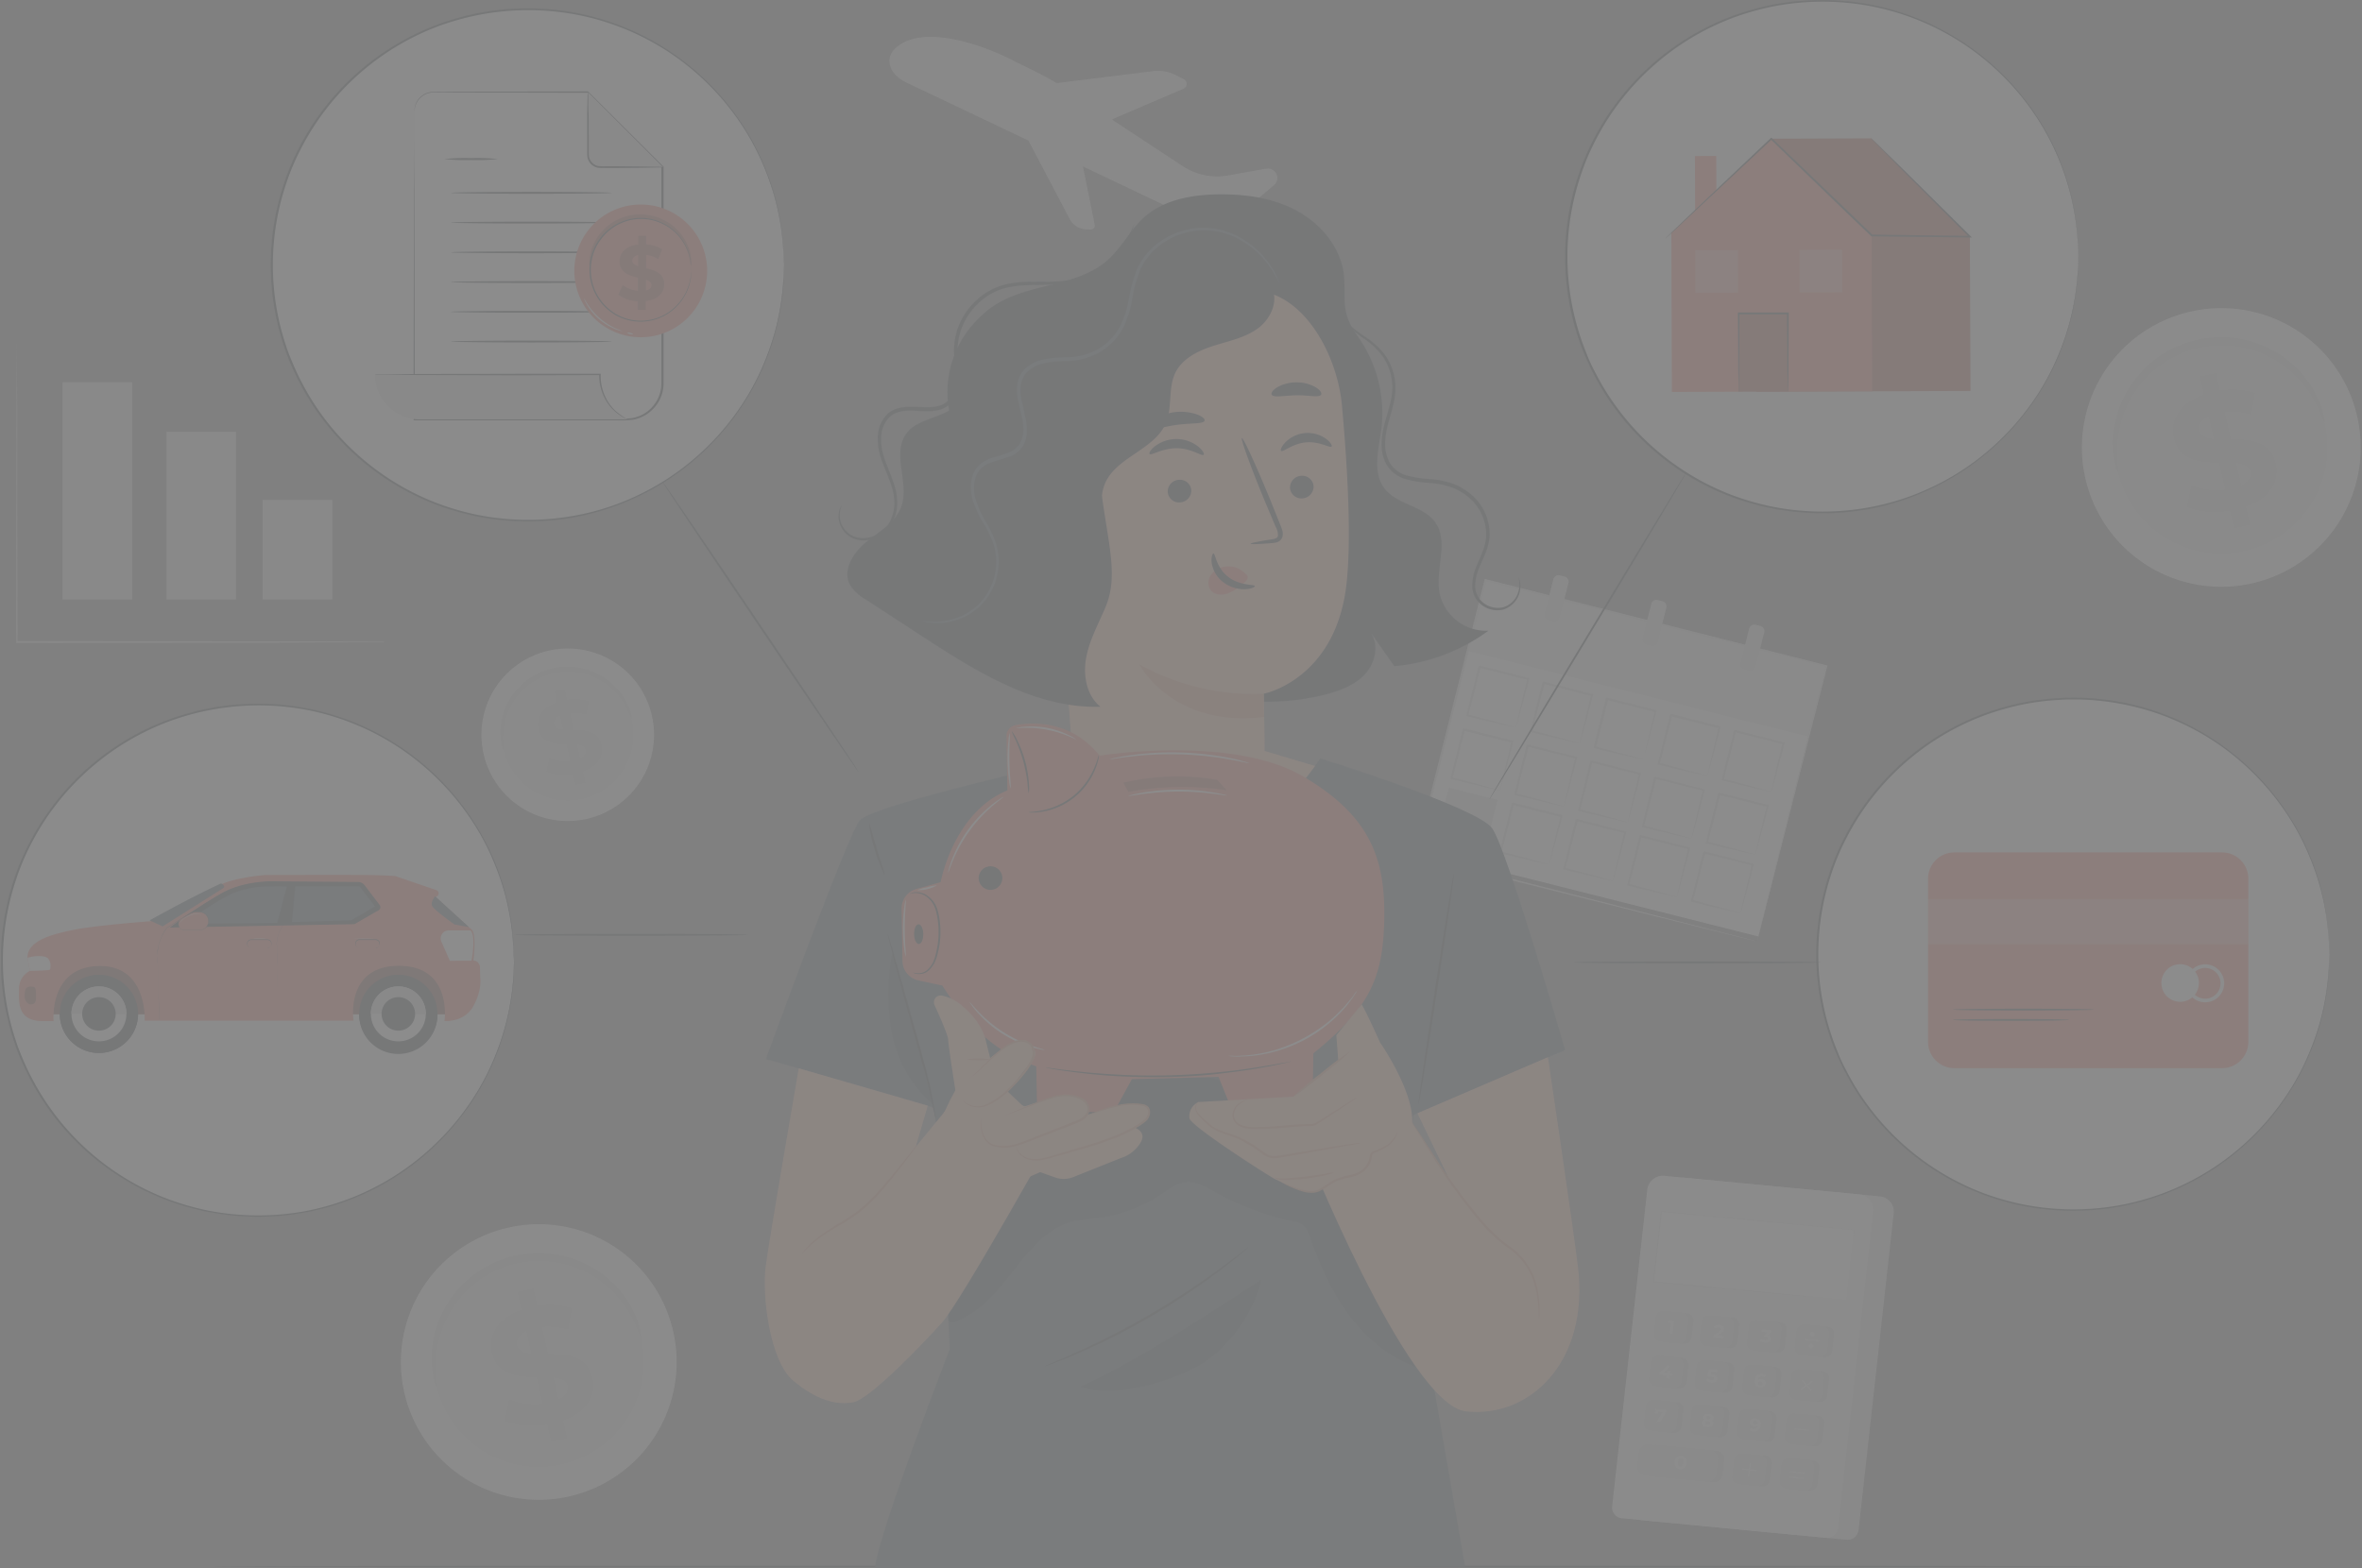 <svg width="1015" height="674" fill="none" xmlns="http://www.w3.org/2000/svg"><rect width="100%" height="100%" fill="#808080" stroke="none"/><g style="mix-blend-mode:luminosity" opacity=".1" clip-path="url(#clip0)"><path d="M383.769 21.811c9.933-11.588 35.789-4.312 53.497 5.182 0 0 12.184 5.74 16.715 8.718h.156l41.376-5.135a16.954 16.954 0 019.793 1.722l3.399 1.722a2.28 2.28 0 01-.14 4.111L478.1 51.193v.373l30.077 19.794.45.295a26.847 26.847 0 0019.168 3.739l16.109-2.87a4.413 4.413 0 012.453.202 4.071 4.071 0 012.486 3.14 4.061 4.061 0 01-1.416 3.747L528.803 95.22a9.853 9.853 0 01-10.46 1.396l-8.738-4.018-44.232-21.067 5.075 25.178a1.669 1.669 0 01-.378 1.382 1.653 1.653 0 01-1.313.573l-2.08-.078a8.273 8.273 0 01-6.86-4.157l-17.895-34.02-52.193-24.822c-6.953-3.227-9.437-9.215-5.96-13.776z" fill="#E0E0E0"/><path d="M784.92 286.266l-146.488-36.914-29.32 116.248L755.6 402.515l29.32-116.249z" fill="#fff"/><path d="M784.928 286.266L638.44 249.351l-7.675 30.431 146.488 36.915 7.675-30.431z" fill="#EBEBEB"/><path d="M651.412 312.73s.093-.59.31-1.552c.217-.961.59-2.575.993-4.328.854-3.692 2.065-8.904 3.586-15.11l.294.497-20.952-5.244.575-.341v.341l-.093.357-.187.714-.357 1.412a143.77 143.77 0 01-.714 2.807c-.465 1.846-.915 3.646-1.365 5.414-.901 3.491-1.754 6.811-2.546 9.851l-.295-.496c6.208 1.551 11.346 3.009 15.008 4.002l4.284 1.195c.527.128 1.045.289 1.552.481a6.502 6.502 0 01-1.444-.264l-4.236-.962a999.793 999.793 0 01-15.365-3.645l-.388-.109.093-.388 2.452-9.897c.435-1.753.885-3.568 1.35-5.414.233-.916.466-1.862.699-2.793l.357-1.427.186-.713.093-.357v-.342l.59-.341 20.921 5.337.403.108-.108.388c-1.646 6.36-3.104 11.619-4.067 15.249a348.108 348.108 0 01-1.164 4.189 6.29 6.29 0 01-.465 1.381zm27.424 6.918c.078-.521.181-1.039.31-1.551.269-1.117.595-2.56.978-4.328.853-3.692 2.079-8.889 3.6-15.094l.295.496-20.89-5.29.559-.326v.264l-.093.357-.186.729-.357 1.412c-.233.946-.481 1.877-.714 2.792-.466 1.846-.931 3.661-1.381 5.414-.901 3.506-1.739 6.81-2.53 9.867l-.295-.497c6.208 1.551 11.345 2.994 15.008 4.002l4.268 1.179a14.82 14.82 0 011.552.497 10.415 10.415 0 01-1.444-.264l-4.237-.962a1188.95 1188.95 0 01-15.364-3.661l-.388-.093.093-.403 2.452-9.882c.434-1.769.884-3.568 1.35-5.414l.699-2.808.356-1.412.187-.713.077-.373v-.263c-.512.294.699-.419.575-.357l20.936 5.352.404.093-.109.403c-1.645 6.361-3.104 11.62-4.066 15.25a395.65 395.65 0 01-1.164 4.188c-.119.479-.28.946-.481 1.396zm27.423 6.919c.068-.523.172-1.041.311-1.551.248-1.127.574-2.57.977-4.328.854-3.692 2.08-8.905 3.601-15.11l.295.497-20.968-5.213.575-.341v.264l-.094.356-.17.714-.357 1.427c-.249.931-.481 1.862-.714 2.793-.466 1.846-.931 3.645-1.381 5.414-.901 3.506-1.754 6.81-2.53 9.866l-.295-.496c6.208 1.551 11.345 2.994 15.008 3.986l4.268 1.195c.529.125 1.048.291 1.552.496a9.092 9.092 0 01-1.444-.279l-4.237-.946a1188.95 1188.95 0 01-15.364-3.661l-.404-.109-.031-.419a967.416 967.416 0 012.437-9.897c.45-1.753.9-3.568 1.365-5.414.218-.915.466-1.846.699-2.792l.357-1.428.171-.713.093-.357v-.341l.574-.342 20.937 5.337.388.108-.094.388c-1.645 6.361-3.104 11.62-4.066 15.265-.481 1.691-.869 3.103-1.164 4.173-.064.493-.163.98-.295 1.458zm27.424 6.966a9.873 9.873 0 01.311-1.552 923.976 923.976 0 014.578-19.422l.295.496-20.967-5.212.574-.341v.325l-.093.357-.171.714-.373 1.412-.698 2.807c-.466 1.846-.931 3.646-1.381 5.399-.9 3.506-1.754 6.81-2.53 9.866l-.31-.496c6.208 1.551 11.36 2.994 15.007 4.002l4.284 1.195c.525.134 1.043.294 1.552.481a8.034 8.034 0 01-1.459-.264l-4.237-.962c-3.663-.837-8.97-2.094-15.349-3.661l-.404-.093.093-.403 2.453-9.882c.434-1.769.9-3.568 1.35-5.414.233-.931.465-1.862.714-2.808l.357-1.412.17-.713.094-.357v-.435l.574-.341 20.921 5.337.403.093-.093.403c-1.645 6.36-3.104 11.619-4.066 15.249a275.454 275.454 0 00-1.164 4.189 9.702 9.702 0 01-.435 1.443zm27.408 6.857c.077-.522.181-1.04.311-1.552.264-1.132.59-2.559.993-4.328.854-3.692 2.064-8.904 3.585-15.094l.295.496-20.89-5.29.574-.341v.341l-.093.357-.186.714-.357 1.427-.698 2.792c-.481 1.846-.931 3.661-1.382 5.414-.9 3.506-1.753 6.811-2.545 9.867l-.295-.497c6.208 1.552 11.345 2.994 15.008 4.003l4.284 1.179c.531.119 1.05.285 1.552.496a9.977 9.977 0 01-1.444-.279l-4.237-.946c-3.662-.854-8.986-2.095-15.364-3.662l-.388-.093.093-.403 2.452-9.897c.434-1.753.884-3.568 1.35-5.414.238-.921.471-1.852.698-2.793l.357-1.427.187-.714.093-.356v-.311l.574-.341 20.921 5.352.404.093-.109.388c-1.645 6.36-3.104 11.635-4.051 15.265l-1.179 4.173c-.12.477-.292.94-.513 1.381zm-116.462-.652a9.861 9.861 0 01.311-1.551c.248-1.117.574-2.56.977-4.313.854-3.708 2.064-8.905 3.585-15.11l.311.497-20.968-5.213.575-.341v.31l-.094.372-.17.714-.373 1.412-.698 2.808c-.481 1.83-.931 3.645-1.381 5.398-.901 3.506-1.754 6.81-2.546 9.867l-.295-.497c6.208 1.551 11.361 2.994 15.008 4.003l4.284 1.179c.993.294 1.552.465 1.552.496-.492-.053-.98-.141-1.459-.264l-4.237-.962c-3.663-.853-8.971-2.094-15.349-3.661l-.404-.093.093-.403 2.452-9.882c.435-1.768.885-3.568 1.351-5.414.232-.931.465-1.862.714-2.808l.356-1.412.171-.713.093-.357v-.434l.575-.342 20.921 5.337.403.093-.093.403c-1.645 6.361-3.104 11.62-4.066 15.25a471.914 471.914 0 00-1.164 4.188c-.112.491-.257.973-.435 1.443zm27.409 6.841c.076-.522.18-1.039.31-1.551.264-1.132.59-2.56.993-4.328.854-3.692 2.065-8.905 3.586-15.094l.294.481-20.952-5.213.575-.341v.341l-.094.357-.186.714-.357 1.427c-.233.931-.465 1.877-.698 2.792-.481 1.846-.931 3.646-1.381 5.414-.901 3.506-1.754 6.81-2.546 9.867l-.295-.497c6.208 1.551 11.346 2.994 15.008 3.987l4.284 1.195c.531.119 1.05.285 1.552.496a9.588 9.588 0 01-1.444-.279l-4.236-.947c-3.663-.853-8.987-2.094-15.365-3.661l-.388-.093.093-.403 2.452-9.897c.435-1.753.885-3.568 1.35-5.415l.699-2.792.357-1.427.186-.714.093-.357v-.341l.574-.341 20.921 5.336.404.109-.109.388c-1.645 6.36-3.104 11.635-4.066 15.265-.466 1.691-.854 3.102-1.164 4.173a6.743 6.743 0 01-.45 1.349zm27.424 6.904s.093-.59.31-1.551c.217-.962.59-2.56.978-4.313a1113.66 1113.66 0 013.6-15.11l.295.497-20.952-5.213c.18-.124.367-.238.559-.341v.279l-.093.357-.186.714-.357 1.411c-.233.947-.482 1.877-.714 2.808-.466 1.846-.932 3.646-1.366 5.399-.916 3.506-1.754 6.825-2.545 9.866l-.295-.496c6.208 1.551 11.345 2.994 15.008 4.002l4.268 1.195c.527.127 1.045.288 1.552.48a7.943 7.943 0 01-1.444-.263l-4.237-.962a980.645 980.645 0 01-15.364-3.661l-.388-.093.093-.404 2.452-9.881c.434-1.753.884-3.568 1.35-5.415l.698-2.807.357-1.412.187-.714.093-.357v-.279l.574-.341 20.936 5.336.404.109-.109.388c-1.645 6.36-3.104 11.619-4.066 15.249a367.93 367.93 0 01-1.164 4.189 6.382 6.382 0 01-.434 1.334zm27.423 6.918c.068-.523.172-1.041.311-1.551.248-1.132.574-2.56.977-4.328.854-3.692 2.08-8.905 3.601-15.094l.295.496-20.967-5.228.574-.341v.341l-.078.357-.186.714-.357 1.427c-.248.946-.481 1.877-.714 2.792-.466 1.846-.931 3.661-1.381 5.414-.9 3.506-1.754 6.811-2.53 9.867l-.295-.497c6.208 1.551 11.345 2.994 15.008 4.003l4.268 1.179a13.21 13.21 0 011.552.496 9.951 9.951 0 01-1.443-.264l-4.237-.962a1188.39 1188.39 0 01-15.365-3.661l-.404-.093.109-.403a874.798 874.798 0 012.437-9.882c.45-1.768.9-3.568 1.365-5.43.218-.915.466-1.846.699-2.792l.357-1.427.17-.714.094-.356v-.264c-.513.295.698-.435.574-.357l20.936 5.352.388.093-.093.403c-1.645 6.345-3.104 11.62-4.066 15.25a471.914 471.914 0 00-1.164 4.188c-.119.433-.264.858-.435 1.272zm27.424 6.904a9.51 9.51 0 01.311-1.551c.248-1.138.574-2.581.977-4.328a976.396 976.396 0 013.601-15.11l.295.496-20.968-5.212.652-.311v.342l-.093.357-.171.713-.357 1.412c-.248.946-.481 1.877-.714 2.808-.465 1.846-.931 3.645-1.381 5.414-.9 3.49-1.754 6.81-2.53 9.851l-.31-.497c6.208 1.552 11.361 3.01 15.008 4.003l4.283 1.194c.526.134 1.044.294 1.552.481a6.454 6.454 0 01-1.458-.264l-4.237-.961a998.514 998.514 0 01-15.35-3.646l-.403-.109.093-.387 2.452-9.898c.435-1.753.9-3.568 1.35-5.414.233-.915.466-1.862.714-2.792l.357-1.428.171-.713.093-.357v-.341l.574-.342 20.875 5.228.388.109-.093.388c-1.646 6.36-3.104 11.619-4.067 15.249-.476 1.707-.864 3.103-1.164 4.189a9.645 9.645 0 01-.45 1.427zm-131.732-28.768l-5.281 20.939 20.948 5.279 5.281-20.939-20.948-5.279zm43.129 33.158c.069-.523.173-1.041.31-1.551.248-1.127.574-2.57.978-4.328a1174.72 1174.72 0 013.6-15.11l.295.496-20.967-5.259.574-.341v.279l-.093.357-.171.714-.357 1.427c-.248.931-.481 1.862-.714 2.792-.465 1.846-.931 3.646-1.381 5.414-.9 3.491-1.754 6.811-2.53 9.851l-.295-.481c6.208 1.552 11.345 2.994 15.008 3.987l4.268 1.195c.525.133 1.043.294 1.552.481a6.316 6.316 0 01-1.443-.264l-4.237-.962a961.905 961.905 0 01-15.365-3.645l-.404-.109.109-.388a960.996 960.996 0 012.437-9.897c.45-1.753.9-3.568 1.35-5.414.233-.916.481-1.862.714-2.793l.357-1.427.171-.714.093-.356v-.342l.574-.341 20.936 5.337.388.108-.093.388c-1.645 6.36-3.104 11.619-4.066 15.249-.476 1.707-.864 3.103-1.164 4.189a9.848 9.848 0 01-.434 1.458zm27.423 6.919a9.861 9.861 0 01.311-1.551c.248-1.117.574-2.56.978-4.328.853-3.693 2.064-8.89 3.585-15.095l.31.497-20.967-5.228c-.125.077 1.086-.636.574-.326v.31l-.093.373-.171.713-.373 1.412c-.227.951-.46 1.882-.698 2.792-.481 1.846-.931 3.661-1.381 5.414-.9 3.506-1.754 6.811-2.546 9.867l-.294-.497c6.208 1.552 11.36 2.994 15.007 4.003l4.284 1.179c.993.294 1.552.465 1.552.496-.492-.053-.98-.141-1.459-.264l-4.237-.962c-3.663-.853-8.97-2.094-15.349-3.661l-.404-.093.093-.403 2.453-9.882c.434-1.768.9-3.568 1.35-5.414.233-.931.465-1.862.714-2.808l.357-1.412.17-.713.094-.357v-.326c-.513.295.698-.419.574-.357l20.921 5.353.403.093-.093.403c-1.645 6.36-3.104 11.619-4.066 15.249a480.414 480.414 0 00-1.164 4.189c-.116.453-.261.899-.435 1.334zm27.424 6.919c.077-.522.181-1.04.311-1.552.264-1.132.59-2.575.993-4.328.854-3.692 2.064-8.904 3.585-15.11l.295.497-20.952-5.213.574-.341v.341l-.093.357-.186.714-.357 1.427c-.233.931-.466 1.877-.699 2.792-.481 1.847-.931 3.646-1.381 5.415-.9 3.506-1.754 6.81-2.545 9.866l-.295-.497c6.208 1.552 11.345 2.994 15.008 3.987l4.283 1.195a9.134 9.134 0 011.552.496 9.575 9.575 0 01-1.443-.279l-4.237-.946c-3.663-.854-8.986-2.095-15.365-3.661l-.388-.109.093-.388 2.453-9.897c.434-1.753.884-3.568 1.35-5.414l.698-2.793.357-1.427.186-.713.094-.357v-.341l.574-.342 20.921 5.337.403.108-.108.388c-1.645 6.361-3.104 11.619-4.051 15.265l-1.18 4.173a6.752 6.752 0 01-.45 1.35zm27.409 6.95s.093-.59.31-1.551c.217-.962.59-2.56.978-4.313a1113.66 1113.66 0 013.6-15.11l.295.496-20.952-5.212c.18-.124.367-.238.559-.341v.326l-.093.356-.186.714-.357 1.412c-.233.946-.481 1.877-.714 2.808-.466 1.846-.931 3.645-1.366 5.398-.916 3.506-1.754 6.826-2.545 9.866l-.295-.496c6.208 1.551 11.345 2.994 15.008 4.002l4.268 1.195c.527.128 1.045.288 1.552.481a7.96 7.96 0 01-1.444-.264l-4.237-.962a969.323 969.323 0 01-15.364-3.661l-.388-.093.093-.403 2.452-9.882c.434-1.769.885-3.568 1.35-5.414l.699-2.808.356-1.412.187-.713.093-.357v-.279l.574-.342 20.937 5.337.403.108-.109.388c-1.645 6.361-3.104 11.62-4.066 15.25a352.467 352.467 0 01-1.164 4.188 6.36 6.36 0 01-.434 1.288zm-75.629-144.688l-2.046-.516a2.28 2.28 0 00-2.77 1.653l-3.732 14.786a2.28 2.28 0 001.654 2.769l2.046.516a2.281 2.281 0 002.77-1.653l3.733-14.786a2.281 2.281 0 00-1.655-2.769zm42.079 10.621l-2.046-.516a2.281 2.281 0 00-2.77 1.653l-3.732 14.786a2.28 2.28 0 001.654 2.769l2.046.516a2.281 2.281 0 002.77-1.653l3.732-14.786a2.28 2.28 0 00-1.654-2.769zm42.064 10.625l-2.046-.515a2.281 2.281 0 00-2.77 1.653l-3.73 14.787a2.281 2.281 0 001.655 2.769l2.046.516a2.282 2.282 0 002.77-1.654l3.73-14.787a2.281 2.281 0 00-1.655-2.769z" fill="#E0E0E0"/><path d="M755.039 404.63s.155-.761.512-2.203c.357-1.443.869-3.584 1.552-6.345 1.381-5.554 3.383-13.667 5.944-24.014l21.464-85.85.28.481-146.494-36.844.574-.357c-10.864 42.77-21.014 83.151-29.891 118.319l-.31-.512 105.675 26.869 29.954 7.663 7.946 2.048 2.049.543.714.202s-.233 0-.683-.14l-2.002-.481-7.9-1.939-29.907-7.431-106.095-26.527-.419-.093.109-.419c8.862-35.169 19.027-75.565 29.798-118.319l.124-.465.45.124 146.447 36.999.388.093-.093.387-21.914 85.974c-2.638 10.286-4.656 18.352-6.13 23.891l-1.552 6.205c-.388 1.443-.59 2.141-.59 2.141zM56.762 164.284H26.855v93.39h29.907v-93.39zm44.667 21.331H71.522v72.058h29.907v-72.058zm41.345 29.273h-29.907v42.786h29.907v-42.786z" fill="#E0E0E0"/><path d="M165.542 276.026h-3.057l-8.785.077-32.281.124-106.498.124H7.005v-.403c0-39.869.093-75.611.124-101.44 0-12.861.094-23.27.125-30.484v-11.123 11.123c0 7.214 0 17.623.14 30.484 0 25.829 0 61.571.123 101.44l-.403-.403h7.807l106.498.124 32.281.124h11.066l.776.233z" fill="#E0E0E0"/><path d="M289.485 573.134a59.208 59.208 0 01-2.946 34.281 59.235 59.235 0 01-21.514 26.86 59.279 59.279 0 01-65.874.761 59.233 59.233 0 01-22.128-26.356 59.199 59.199 0 01-3.738-34.204 59.221 59.221 0 0115.915-30.51 59.257 59.257 0 0130.196-16.519 59.232 59.232 0 0144.501 8.349 59.182 59.182 0 0125.588 37.338z" fill="#F5F5F5"/><path d="M275.688 576.019a45.129 45.129 0 01-18.662 46.59 45.177 45.177 0 01-50.204.563 45.144 45.144 0 01-16.859-20.091 45.13 45.13 0 019.29-49.318 45.169 45.169 0 0123.015-12.587 45.14 45.14 0 0133.926 6.367 45.1 45.1 0 0119.494 28.476z" fill="#EBEBEB"/><path d="M275.377 574.638c-.264 0-.853-1.83-2.266-5.073a48.305 48.305 0 00-7.93-12.41 47.203 47.203 0 00-7.543-6.81 45.534 45.534 0 00-10.212-5.476 44.088 44.088 0 00-6.007-1.8 41.921 41.921 0 00-6.471-.962 42.943 42.943 0 00-6.767 0 44.185 44.185 0 00-13.503 3.273 43.08 43.08 0 00-6.021 3.103 41.617 41.617 0 00-5.324 3.801 42.891 42.891 0 00-4.501 4.359 45.208 45.208 0 00-6.596 9.541 46.592 46.592 0 00-3.585 9.494 47.884 47.884 0 00-1.334 14.722c.217 3.521.558 5.491.295 5.553-.264.062-.994-1.815-1.552-5.398a41.525 41.525 0 01.294-15.405 44.99 44.99 0 0110.15-20.601 44.55 44.55 0 014.765-4.763 43.013 43.013 0 015.68-4.173 45.555 45.555 0 016.472-3.366 48.724 48.724 0 017.14-2.358 47.11 47.11 0 0114.728-1.148 43.97 43.97 0 016.953 1.132 45.754 45.754 0 016.425 2.048 45.267 45.267 0 0118.469 13.683 42.023 42.023 0 017.31 13.574c.993 3.397 1.133 5.414.931 5.46z" fill="#E0E0E0"/><path d="M241.994 610.567l1.722 7.664-6.844 1.551-1.676-7.462c-6.876 1.101-13.86.45-18.298-1.66l1.893-9.199a28.283 28.283 0 0014.387 1.877l-2.561-11.433c-8.023-.14-17.072-.776-19.291-10.565-1.552-7.26 2.25-14.675 12.804-18.336l-1.769-7.633 6.86-1.551 1.676 7.462a31.68 31.68 0 0114.837 1.055l-1.552 9.199a28.886 28.886 0 00-11.283-1.21l2.607 11.635c8.009 0 16.948.744 19.105 10.409 1.677 7.152-2.141 14.474-12.617 18.197zm-13.642-28.746l-2.173-9.727c-3.446 1.629-4.439 3.941-3.942 6.206.496 2.265 2.886 3.242 6.115 3.521zm15.52 13.869c-.528-2.405-2.81-3.258-5.991-3.63l2.126 9.463c3.228-1.52 4.33-3.646 3.834-5.818l.031-.015z" fill="#E0E0E0"/><path d="M280.266 308.184a37.071 37.071 0 01-15.342 38.238 37.099 37.099 0 01-20.537 6.48 37.094 37.094 0 01-34.525-22.502 37.072 37.072 0 01-2.351-21.398 37.078 37.078 0 0128.818-29.455 37.07 37.07 0 0127.908 5.213 37.046 37.046 0 0116.029 23.424z" fill="#F5F5F5"/><path d="M271.621 309.984a28.251 28.251 0 01-11.681 29.177 28.288 28.288 0 01-31.438.351 28.25 28.25 0 01-4.727-43.465 28.274 28.274 0 0114.416-7.874 28.223 28.223 0 0129.109 11.683 28.182 28.182 0 014.321 10.128z" fill="#EBEBEB"/><path d="M271.435 309.115a18.454 18.454 0 01-1.428-3.103 29.204 29.204 0 00-9.669-12.084 28.255 28.255 0 00-6.409-3.429 26.425 26.425 0 00-3.756-1.117 24.512 24.512 0 00-4.051-.605 27.744 27.744 0 00-4.237 0c-1.448.122-2.885.35-4.299.683-1.417.349-2.807.8-4.159 1.349a28.777 28.777 0 00-3.772 1.924 27.715 27.715 0 00-6.208 5.119 27.846 27.846 0 00-6.363 11.915 29.996 29.996 0 00-.838 9.214c.187 1.149.244 2.314.171 3.475a8.718 8.718 0 01-1.009-3.382c-.538-3.2-.475-6.472.186-9.649a28.49 28.49 0 012.111-6.391 29.456 29.456 0 014.237-6.5 27.177 27.177 0 012.995-2.979 29.031 29.031 0 013.539-2.621c1.301-.8 2.66-1.5 4.066-2.095a28.453 28.453 0 014.47-1.473 30.25 30.25 0 014.656-.73 28.844 28.844 0 018.924.714c1.371.324 2.715.754 4.019 1.288a28.921 28.921 0 016.752 3.847 28.407 28.407 0 014.811 4.654 26.134 26.134 0 014.656 8.485 8.311 8.311 0 01.605 3.491z" fill="#E0E0E0"/><path d="M250.529 331.609l1.087 4.809-4.299.947-1.04-4.654a20.81 20.81 0 01-11.454-1.04l1.18-5.755a17.938 17.938 0 009.017 1.179l-1.552-7.167c-5.013-.078-10.693-.481-12.075-6.609-1.009-4.545 1.413-9.183 8.024-11.479l-1.071-4.763 4.284-.962 1.055 4.654a20.19 20.19 0 019.312.667l-.962 5.756a18.25 18.25 0 00-7.062-.761l1.552 7.292c5.013 0 10.6.465 11.966 6.515.994 4.452-1.397 9.044-7.962 11.371zm-8.536-17.995l-1.365-6.081c-2.158 1.024-2.778 2.467-2.468 3.878.31 1.412 1.816 2.032 3.833 2.203zm9.7 8.687c-.341-1.551-1.769-2.047-3.755-2.28l1.334 5.926c2.033-.946 2.732-2.28 2.421-3.646z" fill="#E0E0E0"/><path d="M1013.15 179.953a59.85 59.85 0 01-3 34.65 59.904 59.904 0 01-54.941 37.609 59.924 59.924 0 01-33.407-9.728 59.894 59.894 0 01-22.362-26.645 59.852 59.852 0 01-3.775-34.575 59.875 59.875 0 0116.086-30.839 59.92 59.92 0 0130.521-16.702 59.869 59.869 0 0145.019 8.442 59.792 59.792 0 0116.689 16.323 59.796 59.796 0 019.17 21.465z" fill="#F5F5F5"/><path d="M999.2 182.854a45.653 45.653 0 01-2.285 26.412 45.644 45.644 0 01-16.586 20.687 45.675 45.675 0 01-50.754.566 45.626 45.626 0 01-7.652-70.171 45.664 45.664 0 0123.267-12.725 45.633 45.633 0 0134.302 6.438 45.596 45.596 0 0119.708 28.793z" fill="#EBEBEB"/><path d="M998.889 181.504c-.264 0-.869-1.862-2.297-5.119a48.622 48.622 0 00-8.024-12.628 47.39 47.39 0 00-7.62-6.872 46.09 46.09 0 00-10.336-5.539 43.797 43.797 0 00-6.069-1.83 42.74 42.74 0 00-6.534-.962 43.925 43.925 0 00-6.844 0 49.232 49.232 0 00-6.953 1.117 47.815 47.815 0 00-6.705 2.187 44.926 44.926 0 00-6.099 3.103 42.37 42.37 0 00-5.354 3.847 45.198 45.198 0 00-14.853 23.658 48.515 48.515 0 00-1.35 14.877c.217 3.568.559 5.554.295 5.616-.264.062-1.009-1.831-1.661-5.461a42.17 42.17 0 01.31-15.513 46.04 46.04 0 013.43-10.332 46.557 46.557 0 016.845-10.502 46.395 46.395 0 0110.538-9.122 45.121 45.121 0 016.565-3.397 46.372 46.372 0 0114.728-3.568 46.523 46.523 0 017.372 0c2.371.182 4.723.56 7.031 1.132a44.691 44.691 0 016.487 2.079 45.625 45.625 0 0118.624 13.822 42.435 42.435 0 017.403 13.729c1.118 3.553 1.273 5.585 1.071 5.678z" fill="#E0E0E0"/><path d="M965.133 217.774l1.738 7.756-6.922 1.551-1.691-7.539c-6.953 1.117-13.968.45-18.5-1.675l1.909-9.308a28.77 28.77 0 0014.558 1.908l-2.608-11.573c-8.101-.14-17.274-.776-19.493-10.673-1.645-7.353 2.282-14.846 12.944-18.616l-1.723-7.756 6.922-1.552 1.692 7.555a32.085 32.085 0 0115.023 1.071l-1.552 9.308a29.25 29.25 0 00-11.407-1.226l2.638 11.775c8.086 0 17.072.744 19.307 10.502 1.614 7.338-2.25 14.799-12.835 18.492zm-13.797-29.057l-2.204-9.835c-3.477 1.66-4.485 3.987-3.973 6.205.512 2.219 2.918 3.351 6.177 3.63zm15.659 13.962c-.543-2.42-2.84-3.289-6.052-3.661l2.141 9.556c3.291-1.473 4.408-3.614 3.911-5.833v-.062zM793.296 661.807l-87.378-8.362a4.651 4.651 0 01-4.113-3.158 4.653 4.653 0 01-.233-1.806l15.132-136.516a6.8 6.8 0 017.59-5.724l83.296 7.973a6.55 6.55 0 016.208 7.043l-15.132 136.516a4.8 4.8 0 01-5.37 4.034z" fill="#E0E0E0"/><path d="M784.48 660.969l-87.378-8.362a4.651 4.651 0 01-4.345-4.964l15.132-136.515a6.814 6.814 0 017.589-5.725l83.296 7.974a6.585 6.585 0 015.881 4.468c.279.828.39 1.703.327 2.575L789.85 656.936a4.795 4.795 0 01-5.37 4.033z" fill="#F5F5F5"/><path d="M736.213 637.032l-25.437-2.435a3.516 3.516 0 01-3.104-2.389 3.496 3.496 0 01-.171-1.365l.729-6.64a3.63 3.63 0 014.036-3.103l25.437 2.529a3.506 3.506 0 013.275 3.754l-.745 6.64a3.618 3.618 0 01-4.02 3.009z" fill="#E0E0E0"/><path d="M793.606 558.861l-82.986-7.942 3.353-30.235 82.985 7.942-3.352 30.235z" fill="#FAFAFA"/><path d="M793.606 558.861v-.543l.155-1.551c.155-1.381.373-3.413.652-6.019.559-5.212 1.381-12.767 2.39-22.137l.093.108-82.97-7.911.155-.109c-1.179 10.564-2.312 20.788-3.367 30.235l-.125-.14 59.458 5.756 17.273 1.691 4.656.45 1.195.124h.419-.403l-1.18-.093-4.656-.435-17.258-1.551-59.55-5.647h-.14v-.124c1.04-9.432 2.173-19.655 3.337-30.235v-.14h.155l82.955 7.99h.108v.077c-1.071 9.401-1.924 16.956-2.514 22.184a2335.16 2335.16 0 01-.683 5.988 97.25 97.25 0 01-.186 1.551c-.047.357.031.481.031.481zm-70.166 18.725l-7.76-.76a2.997 2.997 0 01-2.824-3.212l.807-7.275a3.1 3.1 0 013.461-2.606l7.76.744a3 3 0 012.677 2.038c.127.377.177.776.147 1.173l-.807 7.276a3.102 3.102 0 01-3.461 2.622z" fill="#E0E0E0"/><path d="M721.267 577.368l-7.76-.744a2.994 2.994 0 01-2.809-3.227l.807-7.26a3.105 3.105 0 013.461-2.622l7.76.745a3.012 3.012 0 012.678 2.05c.126.379.176.779.147 1.177l-.807 7.26a3.102 3.102 0 01-3.477 2.621z" fill="#EBEBEB"/><path d="M719.374 567.781l-.605 5.461-1.351-.124.481-4.452-1.164-.109.109-1.024 2.53.248z" fill="#fff"/><path d="M743.104 579.463l-7.76-.745a3.012 3.012 0 01-2.678-2.05 3.03 3.03 0 01-.147-1.176l.807-7.261a3.106 3.106 0 013.477-2.621l7.76.744a2.994 2.994 0 012.809 3.227l-.807 7.26a3.101 3.101 0 01-3.461 2.622z" fill="#E0E0E0"/><path d="M740.931 579.261l-7.76-.76a2.996 2.996 0 01-2.825-3.211l.807-7.276a3.104 3.104 0 013.461-2.606l7.76.745a2.983 2.983 0 012.087 1.012 2.999 2.999 0 01.738 2.199l-.807 7.275a3.104 3.104 0 01-3.461 2.622z" fill="#EBEBEB"/><path d="M740.729 574.266l-.124 1.024-4.439-.419.093-.822 2.484-1.769c.574-.419.698-.682.729-.946.031-.264-.248-.714-.869-.776a1.55 1.55 0 00-1.273.435l-.931-.683a2.86 2.86 0 012.452-.791c1.304.124 2.111.822 2.002 1.815a2.158 2.158 0 01-1.164 1.551l-1.552 1.055 2.592.326z" fill="#fff"/><path d="M763.497 581.417l-7.76-.744a3.008 3.008 0 01-2.677-2.051 2.988 2.988 0 01-.147-1.176l.807-7.276a3.1 3.1 0 013.461-2.606l7.759.745a3.008 3.008 0 012.678 2.051c.127.378.177.778.147 1.176l-.807 7.26a3.104 3.104 0 01-3.461 2.621z" fill="#E0E0E0"/><path d="M761.309 581.2l-7.76-.744a3 3 0 01-2.664-2.042 2.994 2.994 0 01-.145-1.17l.807-7.275a3.1 3.1 0 013.461-2.622l7.76.76a2.964 2.964 0 012.809 3.211l-.792 7.323a3.1 3.1 0 01-3.476 2.559z" fill="#EBEBEB"/><path d="M761.091 575.538c-.108.931-.962 1.691-2.638 1.551a4.177 4.177 0 01-2.173-.806l.637-.916a2.855 2.855 0 001.629.652c.667.077 1.118-.14 1.18-.59.062-.45-.264-.698-1.04-.775h-.621l.093-.838 1.35-1.148-2.498-.248.108-1.009 4.129.388-.094.822-1.552 1.272c.207.008.41.057.597.145a1.546 1.546 0 01.893 1.5z" fill="#fff"/><path d="M783.875 583.372l-7.76-.76a2.978 2.978 0 01-2.809-3.211l.807-7.276a3.1 3.1 0 013.461-2.606l7.76.745a2.968 2.968 0 012.082 1.013 2.977 2.977 0 01.727 2.198l-.807 7.275a3.105 3.105 0 01-3.461 2.622z" fill="#E0E0E0"/><path d="M781.749 583.155l-7.76-.745a3.002 3.002 0 01-2.083-1.023 2.984 2.984 0 01-.726-2.203l.807-7.26a3.1 3.1 0 013.461-2.622l7.76.744a2.982 2.982 0 012.082 1.024 2.99 2.99 0 01.727 2.203l-.807 7.26a3.105 3.105 0 01-3.461 2.622z" fill="#EBEBEB"/><path d="M781.624 576.562l-6.301-.605.062-.497 6.302.605-.063.497zm-1.815-2.994a1.006 1.006 0 01-1.133.837.988.988 0 01-.866-.66.996.996 0 01-.05-.379 1.023 1.023 0 011.133-.853.975.975 0 01.916 1.055zm-.559 5.073a1.012 1.012 0 01-1.133.853.969.969 0 01-.87-.658.968.968 0 01-.046-.381 1.025 1.025 0 011.133-.854.995.995 0 01.916 1.04z" fill="#fff"/><path d="M721.314 596.775l-7.76-.744a3.013 3.013 0 01-2.825-3.227l.807-7.26a3.105 3.105 0 013.461-2.622l7.76.745a3.012 3.012 0 012.678 2.05c.126.379.176.779.147 1.177l-.807 7.26a3.105 3.105 0 01-3.461 2.621z" fill="#E0E0E0"/><path d="M719.125 596.574l-7.76-.76a2.97 2.97 0 01-1.143-.297 2.967 2.967 0 01-1.525-1.742 2.987 2.987 0 01-.141-1.172l.807-7.276a3.105 3.105 0 013.461-2.606l7.76.744a3.023 3.023 0 012.673 2.04c.128.377.179.775.152 1.171l-.807 7.276a3.108 3.108 0 01-1.201 2.023 3.111 3.111 0 01-2.276.599z" fill="#EBEBEB"/><path d="M718.489 591.423l-.962-.093-.124 1.148-1.32-.124.125-1.148-3.104-.31.093-.838 3.104-3.211 1.428.14-2.934 3.102 1.552.156.109-1.024 1.288.124-.108 1.024.946.093-.093.961z" fill="#fff"/><path d="M740.978 598.653l-7.76-.745a3.005 3.005 0 01-2.087-1.013 2.996 2.996 0 01-.738-2.198l.807-7.276a3.105 3.105 0 013.461-2.622l7.76.76a2.983 2.983 0 012.825 3.212l-.807 7.275a3.105 3.105 0 01-3.461 2.607z" fill="#E0E0E0"/><path d="M738.805 598.451l-7.76-.745a3.012 3.012 0 01-2.678-2.051 3.025 3.025 0 01-.147-1.176l.807-7.26a3.105 3.105 0 013.461-2.622l7.76.745a3.008 3.008 0 012.678 2.051c.127.378.177.778.147 1.176l-.807 7.26a3.101 3.101 0 01-3.461 2.622z" fill="#EBEBEB"/><path d="M737.982 592.711c-.109.978-.962 1.738-2.654 1.552a4.228 4.228 0 01-2.173-.807l.652-.915c.442.365.982.592 1.552.651.683 0 1.118-.155 1.18-.605.062-.45-.233-.729-1.288-.838l-1.552-.139.636-3.103 3.585.341-.109 1.009-2.452-.233-.202 1.024h.466c1.847.31 2.468 1.101 2.359 2.063z" fill="#fff"/><path d="M761.371 600.607l-7.838-.744a2.996 2.996 0 01-2.809-3.211l.807-7.276a3.105 3.105 0 013.461-2.622l7.76.76a3 3 0 012.825 3.212l-.807 7.275a3.1 3.1 0 01-3.399 2.606z" fill="#E0E0E0"/><path d="M759.183 600.359l-7.76-.745a2.985 2.985 0 01-2.083-1.023 2.994 2.994 0 01-.727-2.203l.807-7.261a3.105 3.105 0 013.461-2.621l7.76.744a3.003 3.003 0 012.083 1.024 2.99 2.99 0 01.727 2.203l-.807 7.26a3.105 3.105 0 01-3.461 2.622z" fill="#EBEBEB"/><path d="M758.779 594.697a2.011 2.011 0 01-.885 1.282 2.015 2.015 0 01-1.536.269 2.41 2.41 0 01-1.88-.919 2.41 2.41 0 01-.448-2.044c.016-.403.118-.798.299-1.158.182-.359.439-.676.754-.928a2.827 2.827 0 012.268-.567 3.422 3.422 0 011.552.528l-.62.884a2.081 2.081 0 00-1.056-.388 1.554 1.554 0 00-1.831 1.427 2.117 2.117 0 011.552-.341 1.807 1.807 0 011.739 1.211c.083.239.114.492.092.744zm-1.319 0c0-.497-.31-.853-.916-.915a.903.903 0 00-.706.129.916.916 0 00-.396.6c0 .465.28.837.932.899a.891.891 0 00.972-.418.881.881 0 00.114-.357v.062z" fill="#fff"/><path d="M781.749 602.562l-7.76-.745a3.002 3.002 0 01-2.083-1.023 2.984 2.984 0 01-.726-2.203l.807-7.26a3.1 3.1 0 013.461-2.622l7.76.744a2.982 2.982 0 012.082 1.024 2.99 2.99 0 01.727 2.203l-.807 7.26a3.105 3.105 0 01-3.461 2.622z" fill="#E0E0E0"/><path d="M779.529 602.361l-7.76-.761a2.99 2.99 0 01-2.824-3.211l.807-7.275a3.1 3.1 0 013.461-2.607l7.76.745a3 3 0 012.677 2.038c.127.377.177.776.147 1.173l-.807 7.276a3.107 3.107 0 01-3.461 2.622z" fill="#EBEBEB"/><path d="M774.066 597.443l-.326-.388 4.967-3.646.341.388-4.982 3.646z" fill="#fff"/><path d="M778.179 597.861l-4.004-4.56.419-.311 4.004 4.561-.419.31z" fill="#fff"/><path d="M719.203 615.872l-7.76-.76a2.994 2.994 0 01-2.824-3.211l.807-7.276a3.103 3.103 0 013.367-2.715l7.76.76a3.002 3.002 0 012.678 2.038c.126.377.176.776.147 1.174l-.807 7.275a3.104 3.104 0 01-3.368 2.715z" fill="#E0E0E0"/><path d="M717.015 615.608l-7.76-.744a3.003 3.003 0 01-2.083-1.024 2.982 2.982 0 01-.726-2.203l.807-7.26a3.1 3.1 0 013.461-2.622l7.76.745a3.007 3.007 0 012.824 3.227l-.807 7.26a3.102 3.102 0 01-3.476 2.621z" fill="#EBEBEB"/><path d="M716.068 606.083l-.078.807-2.7 4.437-1.475-.14 2.592-4.235-1.94-.186-.108.9-1.211-.124.217-1.924 4.703.465z" fill="#fff"/><path d="M738.867 617.703l-7.76-.745a3.007 3.007 0 01-2.825-3.227l.807-7.26a3.101 3.101 0 013.461-2.621l7.76.744a3.013 3.013 0 012.825 3.227l-.807 7.26a3.105 3.105 0 01-3.461 2.622z" fill="#E0E0E0"/><path d="M736.694 617.423l-7.76-.744a3 3 0 01-2.825-3.211l.807-7.276a3.105 3.105 0 013.461-2.622l7.761.76a3.005 3.005 0 012.677 2.038c.127.377.177.776.147 1.173l-.807 7.276a3.105 3.105 0 01-3.461 2.606z" fill="#EBEBEB"/><path d="M736.337 611.932c-.124 1.039-1.179 1.551-2.685 1.443-1.505-.109-2.39-.884-2.281-1.908a1.456 1.456 0 011.04-1.21 1.279 1.279 0 01-.559-1.195c.109-.946 1.102-1.458 2.437-1.334 1.334.124 2.203.822 2.095 1.768a1.288 1.288 0 01-.807 1.071 1.35 1.35 0 01.76 1.365zm-1.381-.171c0-.481-.341-.822-1.024-.884-.683-.062-1.118.186-1.18.683-.062.496.342.822 1.009.884.667.062 1.148-.202 1.195-.683zm-1.754-2.513c0 .419.28.714.823.76.543.047.962-.17 1.009-.574.046-.403-.295-.729-.854-.775-.559-.047-.931.17-.978.589z" fill="#fff"/><path d="M759.26 619.657l-7.837-.76a2.973 2.973 0 01-2.668-2.039 2.986 2.986 0 01-.142-1.172l.807-7.276a3.104 3.104 0 013.461-2.606l7.76.745c.397.023.786.125 1.143.3.358.174.677.418.939.717a2.993 2.993 0 01.743 2.194l-.807 7.276a3.104 3.104 0 01-3.399 2.621z" fill="#E0E0E0"/><path d="M757.072 619.44l-7.76-.744a3.003 3.003 0 01-2.083-1.024 2.982 2.982 0 01-.726-2.203l.807-7.26a3.1 3.1 0 013.461-2.622l7.76.745a2.994 2.994 0 012.809 3.227l-.807 7.275a3.105 3.105 0 01-3.461 2.606z" fill="#EBEBEB"/><path d="M756.637 612.599a2.816 2.816 0 01-1.058 2.079 2.821 2.821 0 01-2.263.574 3.353 3.353 0 01-1.552-.528l.605-.884c.314.226.685.361 1.071.388a1.556 1.556 0 001.66-.812 1.56 1.56 0 00.172-.631 2.05 2.05 0 01-1.552.357c-1.149-.109-1.956-.869-1.847-1.893a2.026 2.026 0 01.895-1.283 2.031 2.031 0 011.541-.268 2.398 2.398 0 012.315 1.847c.082.346.087.706.013 1.054zm-1.412-1.101c0-.466-.295-.838-.947-.9a.87.87 0 00-1.07.713c0 .497.31.854.915.916a.926.926 0 00.707-.13.913.913 0 00.395-.599z" fill="#fff"/><path d="M779.638 621.597l-7.76-.745a2.978 2.978 0 01-2.809-3.211l.807-7.276a3.108 3.108 0 013.461-2.622l7.76.761c.398.019.788.118 1.146.292a2.95 2.95 0 011.526 1.744c.124.379.171.778.137 1.175l-.807 7.26a3.104 3.104 0 01-3.461 2.622z" fill="#E0E0E0"/><path d="M777.465 621.395l-7.76-.745a3.017 3.017 0 01-2.088-1.022 3.016 3.016 0 01-.737-2.204l.807-7.26a3.105 3.105 0 013.461-2.622l7.76.744a3.026 3.026 0 012.088 1.023 3 3 0 01.737 2.204l-.807 7.26a3.104 3.104 0 01-3.461 2.622z" fill="#EBEBEB"/><path d="M777.403 615.019l-6.301-.605.062-.497 6.286.605-.047.497z" fill="#fff"/><path d="M757.118 638.863l-7.76-.745a2.998 2.998 0 01-2.809-3.227l.807-7.275a3.102 3.102 0 013.461-2.607l7.76.745a2.985 2.985 0 012.083 1.023 2.985 2.985 0 01.726 2.204l-.807 7.26a3.107 3.107 0 01-3.461 2.622z" fill="#E0E0E0"/><path d="M754.946 638.645l-7.761-.744a3.023 3.023 0 01-2.082-1.017 3.005 3.005 0 01-.742-2.194l.807-7.276a3.104 3.104 0 013.476-2.622l7.76.76a2.992 2.992 0 012.082 1.014 2.977 2.977 0 01.728 2.198l-.808 7.275a3.1 3.1 0 01-3.46 2.606z" fill="#EBEBEB"/><path d="M777.512 640.817l-7.76-.76a3.005 3.005 0 01-2.087-1.013 2.996 2.996 0 01-.738-2.198l.807-7.276a3.101 3.101 0 013.477-2.606l7.76.745a2.977 2.977 0 012.076 1.018 2.978 2.978 0 01.733 2.193l-.807 7.275a3.105 3.105 0 01-3.461 2.622z" fill="#E0E0E0"/><path d="M775.339 640.6l-7.76-.745a3.012 3.012 0 01-2.678-2.05 3.027 3.027 0 01-.147-1.176l.807-7.26a3.105 3.105 0 013.461-2.622l7.76.744a3.026 3.026 0 012.088 1.023 3 3 0 01.737 2.204l-.807 7.26a3.104 3.104 0 01-3.461 2.622z" fill="#EBEBEB"/><path d="M775.355 633.511l-6.302-.605.062-.497 6.286.59-.046.512zm-.249 2.218l-6.301-.605.062-.496 6.286.605-.047.496z" fill="#fff"/><path d="M733.435 636.769l-26.493-2.545a3.593 3.593 0 01-3.208-2.453 3.586 3.586 0 01-.175-1.409l.714-6.438a3.738 3.738 0 014.159-3.103l26.493 2.529a3.593 3.593 0 012.508 1.227 3.603 3.603 0 01.875 2.651l-.714 6.422a3.724 3.724 0 01-4.159 3.119z" fill="#EBEBEB"/><path d="M719.669 628.391a2.576 2.576 0 01.844-1.925 2.594 2.594 0 013.02-.344 2.505 2.505 0 011.214 1.709c.066.355.055.721-.034 1.072a2.569 2.569 0 01-.841 1.927 2.563 2.563 0 01-2 .648 2.46 2.46 0 01-1.826-1.027 2.462 2.462 0 01-.377-2.06zm3.678.357c.124-1.241-.28-1.815-.962-1.877-.683-.062-1.195.403-1.335 1.644-.14 1.241.279 1.8.947 1.877.667.078 1.21-.419 1.35-1.644zm28.308 5.926l-.543-.062.761-5.833.527.062-.745 5.833z" fill="#fff"/><path d="M754.884 632.269l-6.301-.589.062-.512 6.285.605-.046.496z" fill="#fff"/><path d="M915.19 673.348c0 .218-184.269.404-411.513.404-227.244 0-411.545-.186-411.545-.404 0-.217 184.223-.403 411.545-.403 227.321 0 411.513.186 411.513.403zM574.851 134.964a56.938 56.938 0 0118.764 49.208c-1.133 8.812-4.066 18.771 1.366 25.814 5.432 7.043 16.56 7.307 21.728 14.458 6.037 8.408 0 20.167 1.878 30.375a20.487 20.487 0 0021.014 16.273 80.005 80.005 0 01-40.445 15.234l-10.43-14.846c3.958 5.197 2.452 13.078-1.862 17.964-4.315 4.887-10.724 7.338-17.072 9.014a101.523 101.523 0 01-46.262.92 101.49 101.49 0 01-41.861-19.707" fill="#263238"/><path d="M404.705 204.929c2.561-6.671 6.581-12.767 8.412-19.671 3.942-14.83-2.545-32.05 5.401-45.19 5.649-9.308 16.901-13.512 27.486-16.211 10.585-2.699 21.93-4.887 30.078-12.147 5.975-5.336 9.607-12.907 15.52-18.259 8.489-7.632 20.595-9.773 32.002-9.913 11.733-.14 23.761 1.552 34.035 7.245 10.275 5.693 18.578 15.792 19.866 27.443.636 5.678-.341 11.542 1.18 17.064 1.66 6.05 6.114 10.859 8.737 16.646a30.044 30.044 0 01-9.312 35.68l-85.36 99.719c-17.18 5.538-57.657-4.158-70.073-17.251-12.416-13.093-24.397-48.246-17.972-65.155z" fill="#263238"/><path d="M576.667 174.29c-2.157-23.688-18.702-52.372-42.354-49.223l-73.286 20.757a13.963 13.963 0 00-12.074 14.427l12.85 177.843-.434.093s18.112 49.782 66.55 33.198c9.607-3.289 13.75-13.962 15.395-24.93l.125-28.141c-.233-14.38-.404-20.275-.388-20.167.015.109 30.202-5.879 35.385-45.608 2.515-19.702.621-51.938-1.769-78.249z" fill="#FFBE9D"/><path d="M511.918 210.669a5.09 5.09 0 01-4.765 5.259 4.871 4.871 0 01-3.607-1.085 4.857 4.857 0 01-1.747-3.337 5.063 5.063 0 014.749-5.259 4.85 4.85 0 014.832 2.573c.301.574.484 1.203.538 1.849zm52.55-1.722a5.09 5.09 0 01-4.764 5.259 4.884 4.884 0 01-3.609-1.096 4.876 4.876 0 01-1.746-3.341 5.089 5.089 0 014.75-5.259 4.897 4.897 0 014.828 2.589c.301.574.485 1.202.541 1.848zm7.76-17.065c-.605.9-5.168-2.311-11.096-1.737-5.929.574-9.902 4.421-10.647 3.63-.357-.341.186-1.908 1.909-3.692a13.63 13.63 0 018.412-3.941c3.172-.276 6.34.582 8.939 2.42 1.987 1.459 2.778 2.917 2.483 3.32zm-54.987 3.584c-.745.806-5.199-2.777-11.547-2.808-6.348-.031-11.019 3.32-11.702 2.482-.341-.372.404-1.862 2.437-3.428a15.383 15.383 0 019.312-2.995c3.34.033 6.574 1.18 9.188 3.258 2.017 1.676 2.685 3.165 2.312 3.491zm20.176 38.24c0-.311 3.352-.993 8.831-1.846 1.397-.187 2.7-.497 2.918-1.459a7.07 7.07 0 00-1.056-4.095 2254.834 2254.834 0 00-4.423-10.503c-6.208-14.954-10.631-27.272-10.026-27.504.605-.233 6.084 11.681 12.23 26.636l4.237 10.564c.574 1.552 1.552 3.336.885 5.445a3.519 3.519 0 01-2.235 2.11 9.638 9.638 0 01-2.359.388c-5.541.45-9.002.574-9.002.264z" fill="#263238"/><path d="M542.989 298.209a100.791 100.791 0 01-53.389-12.658s14.092 27.396 53.591 22.587l-.202-9.929z" fill="#EB996E"/><path d="M535.477 246.938a9.844 9.844 0 00-8.924-3.382 8.951 8.951 0 00-6.115 3.491 5.703 5.703 0 00-.248 6.531c1.552 2.032 4.656 2.42 7.217 1.551a20.838 20.838 0 006.859-4.343 6.105 6.105 0 001.552-1.66 1.784 1.784 0 000-2.033" fill="#FF725E"/><path d="M521.447 237.925c.885 0 1.071 5.864 6.208 9.929 5.137 4.064 11.485 3.226 11.562 4.064.093.357-1.381 1.179-4.05 1.334a14.798 14.798 0 01-9.623-3.102 12.892 12.892 0 01-4.873-8.331c-.248-2.42.372-3.909.776-3.894zm-3.802-57.135c-.497 1.552-5.976.947-12.416 1.893-6.441.946-11.532 2.839-12.416 1.551-.404-.636.465-2.048 2.514-3.552a21.732 21.732 0 0118.872-2.607c2.437.869 3.647 2.002 3.446 2.715zm50.021-11.076c-1.071 1.272-5.401.093-10.57.186-5.168.093-9.529 1.086-10.569-.171-.465-.62.187-1.877 2.065-3.102a16.322 16.322 0 018.551-2.265 15.907 15.907 0 018.489 2.265c1.863 1.21 2.499 2.466 2.034 3.087z" fill="#263238"/><path d="M444.794 150.679c3.911-5.429 10.6-7.989 16.947-10.083a363.971 363.971 0 0184.631-17.189c3.275 6.035-.419 13.853-5.991 17.856-5.571 4.002-12.571 5.352-19.105 7.446-6.534 2.094-13.316 5.461-16.28 11.666-3.104 6.593-1.149 14.675-3.958 21.408-4.842 11.604-21.511 14.598-26.275 26.233-3.601 8.78 1.117 18.616 1.955 28.032a33.96 33.96 0 01-9.232 26.459 33.988 33.988 0 01-25.983 10.525l-.9-101.922c-.062-7.074.047-14.691 4.191-20.431z" fill="#263238"/><path d="M372.315 232.914c5.587-4.529 12.509-8.346 14.977-15.109 3.585-9.836-3.865-21.967 1.754-30.825 5.121-8.067 18.996-6.965 23.792-15.234 3.756-6.453.109-12.504 1.692-18.259 1.583-5.755 10.088-10.44 15.985-9.463l43.006 69.313c3.197 22.711 6.922 34.889 1.459 47.811-3.011 7.09-6.813 13.962-8.226 21.533-1.412 7.57.109 16.288 6.131 21.098-27.781.822-53.017-14.924-76.297-30.096l-24.63-16.056a18.617 18.617 0 01-6.689-6.205c-3.414-6.314 1.428-13.978 7.046-18.508z" fill="#263238"/><path d="M396.185 266.826c.949.341 1.933.575 2.933.698a25.23 25.23 0 008.645-.186 26.607 26.607 0 0012.338-5.879 26.171 26.171 0 008.707-15.777c.58-3.543.448-7.166-.388-10.658a42.938 42.938 0 00-4.656-10.533 40.91 40.91 0 01-4.78-10.859c-.838-3.894-.621-8.471 2.048-11.666 2.67-3.196 7.404-3.832 11.827-5.383a11.176 11.176 0 008.381-11.232c.186-5.073-1.754-9.804-2.453-14.567a15.663 15.663 0 01.311-7.058 9.816 9.816 0 014.268-5.414c4.128-2.669 9.312-2.87 14.185-3.103a30.12 30.12 0 0014.465-3.506 26.786 26.786 0 0010.274-10.099 44.004 44.004 0 004.252-13.078 62.454 62.454 0 013.322-12.302 27.824 27.824 0 016.999-9.494 31.133 31.133 0 0136.534-3.319 38.07 38.07 0 0110.259 8.64 50.642 50.642 0 016.177 9.789 4.547 4.547 0 00-.233-.729c-.186-.465-.419-1.194-.853-2.079a37.87 37.87 0 00-14.853-16.366 32.508 32.508 0 00-17.46-4.763 32.991 32.991 0 00-20.409 7.85 28.887 28.887 0 00-7.403 9.929 62.948 62.948 0 00-3.492 12.565 42.921 42.921 0 01-4.128 12.628 25.423 25.423 0 01-9.7 9.478 28.517 28.517 0 01-13.751 3.227c-4.873.202-10.352.341-14.977 3.304a11.481 11.481 0 00-4.935 6.206 17.247 17.247 0 00-.357 7.756c.776 5.042 2.638 9.634 2.452 14.288a10.854 10.854 0 01-1.924 6.205 11.203 11.203 0 01-5.401 3.568c-2.111.776-4.361 1.257-6.55 2.063a13.184 13.184 0 00-5.882 3.817c-3.104 3.769-3.197 8.78-2.312 12.907a42.062 42.062 0 004.997 11.278 42.677 42.677 0 014.656 10.192c.813 3.325.972 6.776.466 10.161a25.41 25.41 0 01-8.179 15.28 26.376 26.376 0 01-11.873 5.957 30.376 30.376 0 01-11.547.264z" fill="#455A64"/><path d="M361.653 217.386a5.839 5.839 0 00-1.024 2.218 9.91 9.91 0 00.853 6.919 10.598 10.598 0 003.353 3.894 11.176 11.176 0 005.835 1.862 13.856 13.856 0 0012.509-7.105 18.392 18.392 0 002.375-8.331 25.522 25.522 0 00-1.552-9.23c-1.909-6.097-5.603-12.132-5.354-19.128a12.807 12.807 0 013.678-9.308c2.592-2.373 6.425-2.792 10.212-2.653 3.787.14 7.915.745 12.044-.651a10.51 10.51 0 005.137-3.91 14.907 14.907 0 002.312-6.003c.73-4.282-.077-8.408-.388-12.411a27.047 27.047 0 011.195-11.355 28.783 28.783 0 0113.704-16.274c6.208-3.319 13.146-3.366 19.416-3.443 6.27-.078 12.416-.125 17.646-1.893a36.735 36.735 0 0012.789-7.198 36.071 36.071 0 007.216-8.393 26.228 26.228 0 003.725-8.61 51.282 51.282 0 01-4.237 8.284 36.91 36.91 0 01-7.279 8.052 35.842 35.842 0 01-12.493 6.732c-5.075 1.66-10.988 1.691-17.321 1.66-6.332-.031-13.471 0-20.082 3.46a30.27 30.27 0 00-14.527 17.064 28.703 28.703 0 00-1.288 12.007c.326 4.018 1.071 8.052.403 11.946-.667 3.893-2.793 7.492-6.41 8.671-3.616 1.179-7.558.652-11.453.59-3.896-.062-8.241.264-11.299 3.103a14.296 14.296 0 00-4.128 10.471 27.203 27.203 0 002.033 10.425c1.195 3.195 2.545 6.205 3.538 9.153a24.462 24.462 0 011.552 8.764 17.408 17.408 0 01-2.126 7.757 12.87 12.87 0 01-11.485 6.764 10.414 10.414 0 01-5.432-1.552 10.175 10.175 0 01-4.33-10.099c.295-1.489.761-2.202.683-2.249zm290.86 30.825a10.93 10.93 0 01-.434 7.229 9.575 9.575 0 01-6.053 5.553 9.999 9.999 0 01-10.01-3.273 9.085 9.085 0 01-2.096-5.91c.031-2.384.504-4.74 1.397-6.95 1.707-4.654 4.951-9.556 4.78-15.684a22.245 22.245 0 00-7.635-16.398 25.992 25.992 0 00-8.397-4.964 38.28 38.28 0 00-9.793-1.892 53.03 53.03 0 01-9.514-1.474 12.664 12.664 0 01-7.216-4.995 15.691 15.691 0 01-2.297-8.315 31.717 31.717 0 011.133-8.502c1.412-5.46 3.321-10.766 3.274-16.056a24.478 24.478 0 00-4.283-13.682 31.81 31.81 0 00-8.645-8.067 60.25 60.25 0 01-6.968-5.321 18.747 18.747 0 01-4.253-6.05s0 .17.093.496c.124.474.29.936.497 1.381a14.684 14.684 0 003.228 4.654 54.146 54.146 0 006.876 5.616 31.225 31.225 0 018.225 7.958 23.463 23.463 0 013.896 13.046c0 4.98-1.894 10.115-3.384 15.7a32.574 32.574 0 00-1.226 8.889 17.053 17.053 0 002.514 9.152 14.268 14.268 0 008.071 5.663 53.075 53.075 0 009.824 1.551c3.2.19 6.361.795 9.405 1.8a25 25 0 017.9 4.654 20.912 20.912 0 017.201 15.233c.217 5.616-2.809 10.363-4.563 15.203a20.622 20.622 0 00-1.397 7.447 10.346 10.346 0 002.484 6.624 10.937 10.937 0 0011.143 3.397 10.567 10.567 0 006.906-11.805 5.948 5.948 0 00-.683-1.908z" fill="#263238"/><path d="M435.792 135.476c-2.654 8.781-10.429 14.893-15.52 22.525-7.186 10.767-8.831 24.263-8.986 37.232.357-6.097-2.08-11.976-3.275-17.964a44.212 44.212 0 015.203-31.064 44.238 44.238 0 0124.565-19.726" fill="#263238"/><path d="M452.756 327.173c5.214-1.459-25.733 10.362-26.384 10.564l27.625 44.988 107.088 22.789 40.352-65.45-81.48-24.294-67.201 11.403z" fill="#FFBE9D"/><path d="M607.257 479.357l65.293-28.048s-24.832-86.145-31.335-95.282-73.922-30.049-73.922-30.049-23.28 38.783-63.12 41.451c-39.84 2.668-54.925-1.551-62.763-36.114 0 0-66.736 15.389-71.919 21.268-5.184 5.88-40.352 102.635-40.352 102.635s69.203 19.578 71.826 20.881c2.623 1.303 7.171 103.767 7.171 103.767S377.22 659.635 376.009 674l253.55-.651-26.166-150.99 3.864-43.002z" fill="#455A64"/><path d="M381.472 401.589a24.034 24.034 0 011.04 3.102c.621 2.157 1.474 5.011 2.483 8.471a2628.25 2628.25 0 017.884 28.047c1.552 5.477 2.918 10.705 4.222 15.514.636 2.373 1.288 4.654 1.815 6.779.528 2.125.947 4.142 1.304 5.972.714 3.662 1.195 6.64 1.552 8.703.228 1.057.368 2.131.419 3.212a3.623 3.623 0 01-.248-.807c-.14-.636-.326-1.412-.528-2.343l-1.831-8.625a145.5 145.5 0 00-1.412-5.926c-.559-2.11-1.227-4.359-1.894-6.717-1.319-4.763-2.778-9.991-4.299-15.513-3.026-10.968-5.711-20.912-7.605-28.126l-2.157-8.578a21.747 21.747 0 01-.745-3.165zm154.967 134.515c-.221.269-.47.513-.745.729l-2.265 1.923c-1.956 1.676-4.874 4.018-8.536 6.811a296.768 296.768 0 01-62.081 36.3 239.177 239.177 0 01-10.134 4.111l-2.778 1.009a4.613 4.613 0 01-1.009.294c.293-.186.606-.342.931-.465l2.732-1.179c2.374-.993 5.789-2.482 9.995-4.375a339.744 339.744 0 0062.002-36.223c3.709-2.73 6.689-4.98 8.722-6.562l2.359-1.799c.241-.229.512-.422.807-.574z" fill="#263238"/><path opacity=".2" d="M587.733 501.851c-12.338-14.66-29.581-24.403-47.305-31.694-17.988-7.399-37.729-12.627-56.819-8.889-17.615 3.46-32.825 14.133-47.336 24.682-4.749 3.444-9.576 6.996-13.099 11.697-3.818 5.072-5.897 11.216-7.76 17.266-4.966 15.699-4.501 33.958-7.93 50.061l.124 2.87c3.321 1.008 4.811-.543 7.868-2.188 18.19-9.882 25.562-35.68 45.645-40.691a99.868 99.868 0 0111.174-1.551 63.52 63.52 0 0027.129-10.378c3.275-2.203 6.627-4.778 10.569-5.058 3.942-.279 8.009 2.033 11.656 4.096a119.818 119.818 0 0033.818 12.798c1.605.211 3.143.778 4.501 1.66a10.617 10.617 0 013.011 5.213c4.438 12.767 10.072 25.286 18.531 35.804 8.458 10.518 20.036 18.957 33.243 21.718-2.7-30.793-7.046-63.65-27.02-87.416z" fill="#000"/><path opacity=".2" d="M464.271 596c13.968 4.871 37.342-1.551 50.301-8.719 12.959-7.167 24.211-22.804 27.439-37.231-21.837 14.132-53.932 35.385-77.74 45.95zm-72.307-156.977c-3.011-9.417-5.262-19.469-8.288-28.886h-.341a93.356 93.356 0 00.093 34.858 54.527 54.527 0 0017.522 29.816 269.56 269.56 0 00-8.986-35.788z" fill="#000"/><path d="M380.246 376.086c-.233.108-2.468-4.654-4.33-10.751-1.863-6.097-2.639-11.294-2.39-11.34.248-.047 1.443 4.98 3.306 11.076 1.862 6.097 3.662 10.921 3.414 11.015zm244.565-.761c.263 0-2.949 22.339-7.171 49.782-4.221 27.443-7.837 49.642-8.101 49.642-.264 0 2.949-22.323 7.17-49.782 4.222-27.458 7.838-49.673 8.102-49.642z" fill="#263238"/><path d="M559.812 333.626c-30.574-17.84-87.269-8.827-87.269-8.827-12.322-15.296-28.774-14.474-36.177-13.124a4.734 4.734 0 00-3.864 4.793l.388 23.27c-23.28 9.556-28.681 39.434-28.681 39.434l-10.461 2.932a8.638 8.638 0 00-6.316 8.471l.372 22.509a8.642 8.642 0 006.829 8.315l10.305 2.219c12.246 19.05 24.243 29.335 40.352 34.734l.404 20.043 33.057-.59 7.636-13.962 37.248-.977 6.1 15.125 34.283-1.66.357-23.564c23.513-19.159 29.907-31.445 30.466-57.182.559-25.736-5.447-44.709-35.029-61.959z" fill="#FF725E"/><path d="M423.578 372.781a5.07 5.07 0 00-.195 9.174 5.077 5.077 0 006.651-1.994 5.069 5.069 0 00-1.565-6.762 5.077 5.077 0 00-3.649-.79m17.242-31.321a30.333 30.333 0 01-.497-4.096 63.4 63.4 0 00-1.831-9.696 65.402 65.402 0 00-3.352-9.307 34.445 34.445 0 01-1.661-3.77 15.496 15.496 0 012.188 3.521 48.875 48.875 0 015.231 19.19 16.08 16.08 0 01-.078 4.158z" fill="#263238"/><path opacity=".3" d="M482.74 336.434l2.142 3.94a127.887 127.887 0 0142.261-.698l-4.098-4.483a101.32 101.32 0 00-40.305 1.241z" fill="#000"/><path d="M396.759 401.481c0 2.342-.823 4.25-1.909 4.266-1.086.015-2.018-1.862-2.049-4.204-.031-2.343.807-4.251 1.909-4.267 1.102-.015 2.003 1.862 2.049 4.205z" fill="#263238"/><path d="M392.321 418.002a9.175 9.175 0 001.877.31 5.915 5.915 0 004.656-1.768 12.762 12.762 0 002.065-2.855 17.56 17.56 0 001.257-3.878 36.98 36.98 0 001.148-9.308 35.384 35.384 0 00-1.226-9.308 10.694 10.694 0 00-4.314-6.019 8.12 8.12 0 00-4.858-1.334c-1.211.078-1.847.388-1.878.31-.031-.077.14-.108.45-.248a5.21 5.21 0 011.397-.388 8.194 8.194 0 015.183 1.164 11.14 11.14 0 014.734 6.205 34.43 34.43 0 011.319 9.556 35.412 35.412 0 01-1.226 9.541 17.862 17.862 0 01-1.397 4.002 12.4 12.4 0 01-2.25 2.948 5.437 5.437 0 01-2.701 1.551 6.839 6.839 0 01-2.312.155 4.656 4.656 0 01-1.412-.357c-.388-.139-.528-.248-.512-.279zm162.603 38.193c-.34.122-.687.22-1.04.295l-3.011.698c-2.623.605-6.456 1.35-11.19 2.157-4.733.806-10.429 1.551-16.746 2.28-6.317.729-13.316 1.117-20.657 1.303-7.341.186-14.356 0-20.704-.295-6.347-.294-12.074-.853-16.854-1.427a304.8 304.8 0 01-11.268-1.551l-3.104-.543a6.036 6.036 0 01-1.055-.248 5.13 5.13 0 011.086.077l3.104.404c2.654.387 6.518.853 11.283 1.349 4.765.497 10.492.946 16.824 1.257 6.332.31 13.316.403 20.641.232 7.326-.17 14.294-.667 20.611-1.241a259.017 259.017 0 0016.731-2.094c4.749-.745 8.582-1.396 11.221-1.908l3.104-.543a4.69 4.69 0 011.024-.202zm-82.691-131.567a6.207 6.207 0 01-.233 1.66 27.273 27.273 0 01-1.35 4.344 29.84 29.84 0 01-22.473 18.212 27.416 27.416 0 01-4.547.419 6.43 6.43 0 01-1.661-.124c0-.155 2.374-.078 6.084-.853a31.934 31.934 0 0013.207-6.205 31.538 31.538 0 008.8-11.651c1.552-3.49 1.956-5.833 2.173-5.802z" fill="#263238"/><path d="M431.245 342.499c.077.124-1.832 1.427-4.656 3.832a62.542 62.542 0 00-16.948 23.192c-1.443 3.413-2.095 5.632-2.235 5.585a6.483 6.483 0 01.326-1.551c.264-1.024.729-2.467 1.381-4.22a55.854 55.854 0 0117.072-23.409 38.034 38.034 0 013.601-2.591c.449-.34.939-.621 1.459-.838zm-37.062 40.133a15.109 15.109 0 014.144-1.226 15.555 15.555 0 014.237-.853 15.526 15.526 0 01-8.381 2.079zm-4.951 28.467a12.915 12.915 0 01-.699-3.522 70.203 70.203 0 010-17.297c.087-1.198.321-2.381.699-3.522.248 0-.435 5.446-.435 12.178 0 6.733.668 12.163.435 12.163zm44.713-95.98c.233 0-.31 5.336-.186 11.883.124 6.546.807 11.821.574 11.867a12.89 12.89 0 01-.729-3.428 66.705 66.705 0 01-.652-8.424 65.76 65.76 0 01.372-8.454c.044-1.172.253-2.331.621-3.444zm28.697 2.901a47.352 47.352 0 00-26.167-4.964 13.597 13.597 0 013.942-.699 35.915 35.915 0 019.653.512 36.36 36.36 0 019.157 3.103 14.15 14.15 0 013.415 2.048zm64.61 23.89c0 .124-2.375-.295-6.208-.776a119.987 119.987 0 00-14.977-.915c-5.005.04-10.002.398-14.962 1.07-3.817.512-6.208.962-6.208.838a7.48 7.48 0 011.552-.481c1.04-.279 2.577-.589 4.486-.931a94.339 94.339 0 0115.054-1.303 92.905 92.905 0 0115.055 1.164c1.909.31 3.445.605 4.5.868.587.083 1.16.239 1.708.466zm9.653-13.9a12.747 12.747 0 01-2.359-.403c-1.552-.31-3.678-.745-6.363-1.21a145.436 145.436 0 00-42.572-1.179c-2.716.31-4.919.62-6.425.853a14.47 14.47 0 01-2.374.279 13.153 13.153 0 012.312-.589c1.552-.326 3.694-.714 6.41-1.117a129.64 129.64 0 0121.433-1.21 128.18 128.18 0 0121.309 2.342c2.7.543 4.858 1.055 6.348 1.552.776.171 1.538.399 2.281.682zm-87.952 123.252a5.38 5.38 0 01-1.552-.186 36.955 36.955 0 01-4.082-1.008 50.793 50.793 0 01-23.156-14.738 35.58 35.58 0 01-2.638-3.273 5.535 5.535 0 01-.823-1.303c.109-.093 1.444 1.66 3.88 4.188a57.334 57.334 0 0022.908 14.583c3.29 1.132 5.463 1.598 5.463 1.737zm134.248-25.519a14.728 14.728 0 01-1.319 2.188 23.451 23.451 0 01-1.738 2.451 37.596 37.596 0 01-2.515 3.102 45.437 45.437 0 01-3.336 3.491c-1.226 1.241-2.67 2.42-4.16 3.676a61.718 61.718 0 01-22.55 11.418c-1.784.486-3.592.88-5.417 1.179a46.06 46.06 0 01-4.795.636c-1.459.186-2.81.155-3.974.202a23.27 23.27 0 01-3.011 0 14.207 14.207 0 01-2.545-.233 15.002 15.002 0 012.561 0c.807 0 1.816 0 2.98-.093a39.377 39.377 0 003.926-.326 45.77 45.77 0 004.734-.713c1.707-.264 3.477-.776 5.339-1.242a70.013 70.013 0 0011.764-4.7 68.535 68.535 0 0010.585-6.733c1.552-1.225 2.933-2.358 4.159-3.568s2.39-2.311 3.384-3.382c.993-1.07 1.831-2.109 2.576-2.994a27.78 27.78 0 001.847-2.342c.442-.714.946-1.389 1.505-2.017z" fill="#fff"/><path d="M343.231 459.189s-12.587 72.819-14.217 85.198c-1.629 12.38 1.723 40.583 11.827 49.053 10.103 8.47 18.624 10.611 25.778 9.308 7.155-1.303 29.659-24.821 38.133-34.222 8.474-9.401 51.045-86.067 51.045-86.067l-39.296-17.468-22.985 27.924 5.183-17.654-55.468-16.072z" fill="#FFBE9D"/><path d="M394.245 492.015a13.547 13.547 0 01-1.552 2.234l-4.423 5.911c-1.894 2.466-4.16 5.414-6.798 8.579a100.974 100.974 0 01-9.141 9.835 63.128 63.128 0 01-11.02 7.756c-3.538 2.11-6.704 4.018-9.203 5.849a49.964 49.964 0 00-7.403 6.717s.093-.233.357-.605c.379-.54.788-1.058 1.226-1.551a33.668 33.668 0 015.417-5.058 108.17 108.17 0 019.156-6.05 66.133 66.133 0 0010.864-7.663 110.458 110.458 0 009.111-9.711c2.669-3.103 4.982-6.019 6.937-8.44l4.656-5.724a13.974 13.974 0 011.816-2.079z" fill="#EB996E"/><path d="M425.347 454.923s12.261-10.3 16.11-7.306c3.849 2.994 4.097 5.755 2.483 7.756-1.614 2.001-10.864 13.838-10.864 13.838l6.844 6.469 12.184-3.971 5.23-1.257s12.54.295 9.871 8.718c0 0 12.959-4.126 15.302-4.328 3.585-.295 12.603-1.194 11.33 3.475a10.189 10.189 0 01-6.301 6.33s5.758 1.846 2.312 6.918a15.146 15.146 0 01-8.225 6.206l-20.425 8.175a11.087 11.087 0 01-7.76.155l-6.441-2.296-12.679 5.538s-25.608-7.384-29.287-29.738l3.322-6.919 2.188-4.096s-3.026-19.081-3.104-21.718c0-1.815-3.663-10.068-5.867-14.877a2.931 2.931 0 013.104-4.096 18.965 18.965 0 019.173 4.763c8.8 7.446 9.902 15.079 9.902 15.079l1.846 7.493" fill="#FFBE9D"/><path d="M416.671 463.502s.854-.683 2.328-2.017c1.475-1.334 3.415-3.413 5.945-5.941 1.257-1.272 2.762-2.544 4.361-3.863a26.794 26.794 0 015.618-3.739 9.98 9.98 0 013.616-.961 7.06 7.06 0 011.971.17c.344.058.678.162.993.31.301.158.591.334.87.528.613.411 1.14.938 1.552 1.551.175.319.296.665.356 1.024l.28.946c.279.695.343 1.456.186 2.188a17.123 17.123 0 01-.683 1.954 31 31 0 01-4.423 6.64 59.604 59.604 0 01-4.997 5.492 34.406 34.406 0 01-10.151 7.337 10.044 10.044 0 01-8.365-.124 6.1 6.1 0 01-1.847-1.396 2.168 2.168 0 01-.481-.651 8.993 8.993 0 0010.445 1.551 35.28 35.28 0 009.84-7.353 60.173 60.173 0 004.873-5.445 29.734 29.734 0 004.175-6.547c.263-.603.481-1.226.652-1.862a3.225 3.225 0 00-.171-1.706l-.279-.946a2.702 2.702 0 00-.264-.807 4.658 4.658 0 00-1.242-1.226 6.865 6.865 0 00-.76-.465 2.977 2.977 0 00-.792-.248 6.01 6.01 0 00-1.738-.155 9.053 9.053 0 00-3.321.853 26.348 26.348 0 00-5.494 3.568c-1.63 1.303-3.104 2.513-4.392 3.739-2.561 2.451-4.656 4.498-6.208 5.739-.592.492-1.208.953-1.847 1.381-.342.372-.59.512-.606.481z" fill="#EB996E"/><path d="M425.673 455.342c-3.367.6-6.814.6-10.181 0a30.054 30.054 0 0110.181 0zm6.208 24.123c.288-.183.595-.334.916-.45l2.669-1.132 9.887-3.987a70.271 70.271 0 016.937-2.529 19.306 19.306 0 018.521-.729c1.558.235 3.059.761 4.423 1.551a5.715 5.715 0 012.964 4.065 5.452 5.452 0 01-2.204 4.654 17.17 17.17 0 01-4.656 2.342l-18.019 6.966a52.749 52.749 0 01-8.07 2.668 16.556 16.556 0 01-7.45 0 7.65 7.65 0 01-4.935-3.63 11.363 11.363 0 01-1.288-4.452 19.792 19.792 0 01-.078-2.901c.001-.338.032-.676.093-1.009.093 0 0 1.397.326 3.879.173 1.489.643 2.93 1.382 4.235a7.164 7.164 0 004.656 3.273c2.362.475 4.801.417 7.139-.171a52.874 52.874 0 007.931-2.714l18.003-7.105a16.526 16.526 0 004.407-2.203 4.652 4.652 0 001.894-3.879 4.872 4.872 0 00-.924-1.958 4.866 4.866 0 00-1.683-1.361 11.46 11.46 0 00-4.113-1.552 18.877 18.877 0 00-8.179.621c-2.53.698-4.812 1.629-6.922 2.42l-9.98 3.723-2.731.977c-.286.17-.594.301-.916.388z" fill="#EB996E"/><path d="M467.484 479.356c.274-.17.565-.311.869-.419l2.561-1.023a61.953 61.953 0 019.685-2.994 29.924 29.924 0 016.999-.668c1.33.02 2.655.166 3.958.435a3.723 3.723 0 011.924 1.148 3.52 3.52 0 01.745 2.187 5.332 5.332 0 01-2.002 4.065 25.31 25.31 0 01-3.802 2.59 64.766 64.766 0 01-8.567 4.22 169.949 169.949 0 01-17.476 5.724l-7.76 2.219a69.775 69.775 0 01-6.782 1.737 13 13 0 01-5.836-.171 8.39 8.39 0 01-3.756-2.296 5.749 5.749 0 01-1.396-2.404 2.99 2.99 0 01-.14-.962 7.026 7.026 0 001.785 3.103 8.116 8.116 0 003.647 2.063c1.839.414 3.748.414 5.587 0a66.66 66.66 0 006.689-1.831l7.683-2.28c5.401-1.551 11.376-3.32 17.367-5.771a66.049 66.049 0 008.473-4.142 26.745 26.745 0 003.679-2.466 4.645 4.645 0 001.753-3.429 2.575 2.575 0 00-2.079-2.606 20.62 20.62 0 00-3.756-.434 31.02 31.02 0 00-6.875.527 73.198 73.198 0 00-9.685 2.715l-2.607.869a3.882 3.882 0 01-.885.294z" fill="#EB996E"/><path d="M559.797 490.619s44.806 113.044 70.104 116.007c26.958 3.103 53.11-20.725 48.205-61.959-1.878-15.808-12.912-90.287-12.912-90.287l-56.105 24.123 14.899 30.887-22.101-34.501-42.09 15.73z" fill="#FFBE9D"/><path d="M661.313 566.913c-.093 0 .001-1.443-.17-4.034a45.103 45.103 0 00-1.738-10.859 28.378 28.378 0 00-8.521-13.481c-2.235-2.016-5.122-3.63-7.605-5.957a77.424 77.424 0 01-7.325-7.446 250 250 0 01-21.278-29.63 682.676 682.676 0 01-5.805-9.401l-1.552-2.591a4.235 4.235 0 01-.481-.931c.238.259.451.539.637.838l1.691 2.482 6.053 9.23a280.393 280.393 0 0021.526 29.429 81.36 81.36 0 007.217 7.369c2.421 2.296 5.246 3.878 7.589 6.003a28.853 28.853 0 018.583 13.962 41.963 41.963 0 011.459 10.983c0 1.304 0 2.327-.093 3.01a3.926 3.926 0 01-.187 1.024z" fill="#EB996E"/><path d="M585.141 431.7c2.406 3.987 7.838 16.273 7.838 16.273s14.589 20.881 13.875 34.657c-.14 2.684-8.552 8.144-8.552 8.144s-26.601 19.95-32.949 21.284c-6.348 1.334-15.954-4.793-17.072-5.057-1.117-.264-36.984-23.146-37.155-26.372a6.73 6.73 0 013.88-6.95l40.725-2.312 19.369-15.156-.854-11.247" fill="#FFBE9D"/><path d="M583.092 471.693a14.37 14.37 0 01-2.188 1.629l-6.208 4.173c-2.638 1.737-5.649 3.785-9.312 6.066-.999.38-2.07.533-3.135.45-1.087 0-2.188-.001-3.306.124-2.25.124-4.563.31-6.953.512-4.491.451-9.004.653-13.518.605a13.972 13.972 0 01-5.866-1.272 5.21 5.21 0 01-3.011-4.282 6.2 6.2 0 011.397-4.111 8.396 8.396 0 012.56-2.017c.601-.316 1.23-.575 1.878-.775a2.02 2.02 0 01.699-.14c0 .077-.916.341-2.406 1.21a8.572 8.572 0 00-2.343 2.032 5.63 5.63 0 00-1.149 3.754 4.528 4.528 0 002.701 3.677 13.828 13.828 0 005.556 1.117 134.37 134.37 0 0013.425-.683c2.39-.186 4.656-.388 6.984-.496 1.133 0 2.25-.093 3.336-.109a6.53 6.53 0 002.949-.357l9.312-5.863 6.301-3.941a18.562 18.562 0 012.297-1.303z" fill="#EB996E"/><path d="M584.458 491.302a2.469 2.469 0 01-.791.217l-2.344.496-8.598 1.551-12.788 2.296-7.558 1.319c-1.304.202-2.623.496-4.036.636a6.953 6.953 0 01-4.283-.853c-1.288-.745-2.344-1.629-3.477-2.405-1.133-.775-2.235-1.551-3.352-2.218a45.51 45.51 0 00-6.751-3.459c-2.235-.931-4.501-1.474-6.534-2.343a18.041 18.041 0 01-5.137-3.335 51.812 51.812 0 01-3.585-3.522 5.361 5.361 0 01-1.552-3.459 3.196 3.196 0 01.838-2.281c.195-.209.449-.355.729-.419 0 0-.248.14-.59.543a3.105 3.105 0 00-.636 2.141c0 2.095 2.592 4.08 5.261 6.516a17.554 17.554 0 005.013 3.102c1.971.823 4.253 1.335 6.55 2.265a43.799 43.799 0 016.906 3.491 64.123 64.123 0 013.415 2.234c1.132.791 2.234 1.691 3.398 2.358 2.313 1.427 5.138.481 7.76.124l7.559-1.272 12.819-2.11 8.645-1.334 2.374-.326c.25-.018.5-.003.745.047zm-11.112 12.689a14.593 14.593 0 01-3.678 1.102 80.764 80.764 0 01-9.126 1.551 73.633 73.633 0 01-9.234.512 5.562 5.562 0 01-3.71-1.055c1.213.3 2.46.44 3.71.419 2.328-.108 5.587-.357 9.141-.745 3.554-.387 6.767-.899 9.095-1.272 1.247-.298 2.52-.47 3.802-.512z" fill="#EB996E"/><path d="M600.537 486.415s0 .217-.093.62a7.378 7.378 0 01-.621 1.66 12.407 12.407 0 01-4.547 4.654 19.61 19.61 0 01-4.098 1.908c-.745.264-1.412.59-1.552 1.273-.139.682-.248 1.675-.574 2.544a9.623 9.623 0 01-3.43 4.747 15.527 15.527 0 01-5.789 2.28 24.95 24.95 0 00-5.696 1.691c-1.645.9-3.29 1.97-4.826 2.87-.776.465-1.552.931-2.328 1.35a7.178 7.178 0 01-2.515.651 12.847 12.847 0 01-4.547-.496 36.106 36.106 0 01-6.053-2.374 11.027 11.027 0 01-2.095-1.117c.771.177 1.52.437 2.235.776a47.777 47.777 0 006.084 2.079c1.397.359 2.846.479 4.283.357a6.764 6.764 0 002.251-.621c.698-.357 1.459-.869 2.219-1.334 1.552-.946 3.104-1.97 4.873-2.979a26.438 26.438 0 015.914-1.784 14.598 14.598 0 005.447-2.109 8.877 8.877 0 003.104-4.251c.31-.822.31-1.551.621-2.575a2.962 2.962 0 012.126-1.707 20.394 20.394 0 004.02-1.753 12.984 12.984 0 004.578-4.281c.73-1.272.916-2.11 1.009-2.079zm-20.642-34.3c.171.202-5.106 4.654-11.779 9.991-6.674 5.336-12.215 9.463-12.416 9.308a130.195 130.195 0 0111.795-9.991 128.659 128.659 0 0112.4-9.308z" fill="#EB996E"/><path d="M999.656 427.433c9.524-59.977-31.396-116.316-91.399-125.837-60.003-9.52-116.367 31.382-125.892 91.359-9.525 59.977 31.395 116.315 91.399 125.836 60.003 9.521 116.367-31.381 125.892-91.358z" fill="#F5F5F5"/><path d="M1000.98 410.152s0-.605-.09-1.784 0-2.932-.25-5.228a107.7 107.7 0 00-7.664-33.617 107.128 107.128 0 00-7.651-15.513 111.444 111.444 0 00-27.936-31.166 109.283 109.283 0 00-46.172-20.337 109.332 109.332 0 00-28.278-1.552 107.36 107.36 0 00-14.697 2.048 117.703 117.703 0 00-14.667 4.189 109.851 109.851 0 00-59.907 52.589 102.281 102.281 0 00-6.705 15.855 109.56 109.56 0 000 69.173c.869 2.761 1.971 5.429 3.027 8.098 1.055 2.668 2.328 5.243 3.678 7.756a107.798 107.798 0 008.939 14.381 109.976 109.976 0 0050.968 38.24c4.794 1.706 9.693 3.1 14.667 4.173a111.301 111.301 0 0042.975.512 109.556 109.556 0 0046.203-20.478 111.207 111.207 0 0027.936-31.165 105.427 105.427 0 007.651-15.514 109.114 109.114 0 004.532-13.791 110.558 110.558 0 003.101-19.826c.22-2.296.17-4.049.25-5.228.08-1.179.09-1.784.09-1.784s0 2.42-.17 7.028a107.691 107.691 0 01-3.007 19.888 109.578 109.578 0 01-4.454 13.853 107.768 107.768 0 01-7.636 15.513 111.282 111.282 0 01-27.936 31.383 109.95 109.95 0 01-46.421 20.679 112.44 112.44 0 01-43.254-.45 120.156 120.156 0 01-14.76-4.188 110.695 110.695 0 01-51.355-38.457 108.69 108.69 0 01-9.017-14.49c-1.366-2.528-2.515-5.165-3.71-7.756-1.195-2.591-2.173-5.383-3.104-8.16a110.313 110.313 0 010-69.701 102.771 102.771 0 016.767-15.947 108.682 108.682 0 019.002-14.489 110.56 110.56 0 0151.355-38.442 117.393 117.393 0 0114.76-4.204 108.696 108.696 0 0114.79-2.048c9.516-.72 19.084-.198 28.464 1.551a106.998 106.998 0 0125.36 8.052 108.058 108.058 0 0121.061 12.628 111.355 111.355 0 0127.936 31.398 105.2 105.2 0 017.62 15.513 107.18 107.18 0 017.479 33.757c.3 4.638.23 7.058.23 7.058z" fill="#263238"/><path d="M954.859 366.374H839.824c-6.24 0-11.298 5.056-11.298 11.294v70.166c0 6.237 5.058 11.293 11.298 11.293h115.035c6.24 0 11.298-5.056 11.298-11.293v-70.166c0-6.238-5.058-11.294-11.298-11.294z" fill="#FF725E"/><path opacity=".3" d="M966.157 386.417H828.526v19.438h137.631v-19.438z" fill="#fff"/><path d="M889.24 438.386c0 .233-11.221.404-25.064.404-13.844 0-25.05-.171-25.05-.404 0-.232 11.206-.403 25.05-.403 13.843 0 25.064.186 25.064.403zm10.554-4.437c0 .218-13.58.404-30.342.404-16.761 0-30.326-.186-30.326-.404 0-.217 13.58-.403 30.326-.403 16.747 0 30.342.186 30.342.403z" fill="#263238"/><path d="M936.856 430.599c4.457 0 8.07-3.619 8.07-8.083 0-4.463-3.613-8.082-8.07-8.082-4.458 0-8.071 3.619-8.071 8.082 0 4.464 3.613 8.083 8.071 8.083z" fill="#fff"/><path d="M947.626 430.816a8.162 8.162 0 01-8.024-9.742 8.162 8.162 0 0111.129-5.958 8.163 8.163 0 015.043 7.54 8.177 8.177 0 01-8.148 8.16zm0-14.769a6.608 6.608 0 00-6.119 4.069 6.605 6.605 0 004.808 9.021 6.614 6.614 0 007.907-6.481 6.616 6.616 0 00-6.596-6.609z" fill="#fff"/><path d="M782.416 413.658c0 .233-23.761.404-53.063.404-29.302 0-53.063-.171-53.063-.404 0-.232 23.761-.403 53.063-.403 29.302 0 53.063.186 53.063.403z" fill="#263238"/><path d="M783.052 220.256c60.755 0 110.006-49.23 110.006-109.957C893.058 49.571 843.807.341 783.052.341c-60.754 0-110.005 49.23-110.005 109.958 0 60.727 49.251 109.957 110.005 109.957z" fill="#F5F5F5"/><path d="M893.058 110.298v-1.784c0-1.179 0-2.932-.248-5.227a111.203 111.203 0 00-3.104-19.826 111.23 111.23 0 00-12.168-29.258 111.037 111.037 0 00-27.936-31.166A109.593 109.593 0 00803.415 2.56a111.376 111.376 0 00-42.991.512 118.477 118.477 0 00-14.651 4.188 109.854 109.854 0 00-59.907 52.59 102.393 102.393 0 00-6.705 15.854 109.56 109.56 0 000 69.173c.87 2.762 1.956 5.43 3.011 8.098 1.056 2.668 2.328 5.244 3.679 7.757a107.787 107.787 0 008.939 14.38 109.874 109.874 0 0050.983 38.225 117.92 117.92 0 0014.667 4.188 110.989 110.989 0 0042.975.497 106.839 106.839 0 0025.235-7.943 108.697 108.697 0 0020.968-12.519 111.268 111.268 0 0027.936-31.181 106.176 106.176 0 007.651-15.514 108.086 108.086 0 004.516-13.791 111.012 111.012 0 003.104-19.826c.218-2.296.171-4.049.249-5.228.077-1.179 0-1.784 0-1.784s0 2.42-.155 7.012a109.438 109.438 0 01-3.011 19.904 107.342 107.342 0 01-4.47 13.853 105.2 105.2 0 01-7.62 15.513 111.359 111.359 0 01-27.936 31.399 108.103 108.103 0 01-21.061 12.627 106.974 106.974 0 01-25.391 8.191 109.964 109.964 0 01-28.464 1.552 108.696 108.696 0 01-14.79-2.048 117.585 117.585 0 01-14.791-4.158 110.552 110.552 0 01-51.355-38.457 106.763 106.763 0 01-9.002-14.489c-1.366-2.529-2.53-5.166-3.709-7.756-1.18-2.591-2.173-5.368-3.104-8.16a110.418 110.418 0 010-69.685 103.517 103.517 0 016.751-15.948 106.847 106.847 0 019.095-14.598 110.73 110.73 0 0151.324-38.441c4.83-1.712 9.766-3.11 14.775-4.189a112.337 112.337 0 0143.239-.45 110.14 110.14 0 0146.436 20.68 111.558 111.558 0 0127.936 31.382 105.963 105.963 0 017.62 15.513 107.345 107.345 0 014.47 13.854 109.08 109.08 0 013.011 19.903c.248 4.638.186 7.058.186 7.058z" fill="#263238"/><path d="M804.16 59.477l-43.053.156v.294l-6.301 108.422 91.925-.311-.233-66.334-42.338-42.227z" fill="#FF725E"/><path opacity=".3" d="M804.16 59.477l-43.053.156v.294l-6.301 108.422 91.925-.311-.233-66.334-42.338-42.227z" fill="#000"/><path d="M761.107 59.633l-42.897 40.411.233 68.429 86.089-.295-.233-66.986-43.192-41.56z" fill="#FF725E"/><path opacity=".3" d="M791.571 107.337l-18.345.064.064 18.336 18.345-.064-.064-18.336zm-44.744.14l-18.344.064.064 18.337 18.344-.064-.064-18.337z" fill="#fff"/><path d="M737.514 67.035l-9.173.032.095 27.195 9.173-.032-.095-27.195z" fill="#FF725E"/><path opacity=".3" d="M768.246 134.597l-21.324.075.118 33.678 21.324-.074-.118-33.679z" fill="#000"/><path d="M804.16 59.477l.217.186.605.559 2.313 2.25 8.722 8.532 30.745 30.452.621.62h-.885l-42.137-.481h-.17l-.109-.108-7.481-7.12-35.696-34.47h.497l-33.089 30.932-9.312 8.703-2.514 2.281-.652.574-.233.186c.056-.087.124-.166.202-.233l.606-.62 2.436-2.358 9.235-8.858 32.824-31.135.249-.233.248.233 35.836 34.423 7.387 7.121-.264-.078 42.215.559-.264.62-30.59-30.654a2664.354 2664.354 0 00-8.583-8.687l-2.234-2.327-.575-.59c-.124-.186-.186-.263-.17-.279zm-35.914 108.825a2.626 2.626 0 010-.651c0-.512 0-1.133-.077-1.877 0-1.753 0-4.111-.109-7.028 0-6.097-.093-14.458-.14-24.061l.388.404H747.03l.404-.404c0 9.618-.109 18.011-.155 24.108 0 2.916-.078 5.29-.109 7.043v1.892c.006.22-.02.44-.077.652a2.735 2.735 0 010-.652v-1.892c0-1.753-.078-4.127-.125-7.043 0-6.097 0-14.49-.139-24.108v-.388h21.836v.388c0 9.603-.093 17.964-.139 24.061 0 2.917-.078 5.275-.109 7.028v1.877c-.022.225-.08.444-.171.651zm-43.766 35.091c.186.108-18.547 31.585-41.904 70.29-23.358 38.705-42.354 70.011-42.556 69.887-.202-.124 18.546-31.585 41.904-70.306 23.357-38.721 42.369-70.042 42.556-69.871z" fill="#263238"/><path d="M226.862 223.824c60.754 0 110.005-49.23 110.005-109.957 0-60.728-49.251-109.958-110.005-109.958-60.755 0-110.006 49.23-110.006 109.958 0 60.727 49.251 109.957 110.006 109.957z" fill="#F5F5F5"/><path d="M336.867 113.866s0-.605-.077-1.784c-.078-1.179 0-2.932-.249-5.227a109.564 109.564 0 00-3.104-19.826A111.225 111.225 0 00321.27 57.77a111.052 111.052 0 00-27.936-31.166 109.601 109.601 0 00-46.141-20.4 111.25 111.25 0 00-42.975.512c-5 1.06-9.925 2.443-14.744 4.142a109.848 109.848 0 00-59.907 52.59 102.273 102.273 0 00-6.705 15.823 109.56 109.56 0 000 69.173c.869 2.762 1.955 5.43 3.104 8.098 1.148 2.668 2.328 5.244 3.678 7.757a106.059 106.059 0 008.909 14.38 109.874 109.874 0 0050.983 38.225 117.905 117.905 0 0014.666 4.188 110.99 110.99 0 0042.975.497 106.832 106.832 0 0025.236-7.943 108.69 108.69 0 0020.967-12.519 111.252 111.252 0 0027.936-31.181 106.182 106.182 0 007.652-15.514 108.243 108.243 0 004.516-13.791 109.737 109.737 0 003.104-19.826c.217-2.296.171-4.049.248-5.228.078-1.179.078-1.784.078-1.784s0 2.42-.155 7.012a107.21 107.21 0 01-7.481 33.757 105.1 105.1 0 01-7.62 15.513 111.126 111.126 0 01-27.936 31.399 108.419 108.419 0 01-21.045 12.627 107.37 107.37 0 01-25.484 8.145 109.966 109.966 0 01-28.464 1.551 108.419 108.419 0 01-14.791-2.048 119.215 119.215 0 01-14.759-4.188 110.664 110.664 0 01-51.371-38.473 108.31 108.31 0 01-9.002-14.489c-1.366-2.529-2.514-5.166-3.709-7.757-1.195-2.59-2.173-5.367-3.104-8.16a110.262 110.262 0 010-69.685 103.517 103.517 0 016.751-15.947 108.503 108.503 0 019.017-14.49 110.702 110.702 0 0151.464-38.456 119.242 119.242 0 0114.76-4.189 112.384 112.384 0 0143.208-.45 110.215 110.215 0 0146.42 20.68 111.294 111.294 0 0127.936 31.382 105.963 105.963 0 017.62 15.513 107.18 107.18 0 017.481 33.757c.279 4.638.217 7.058.217 7.058z" fill="#263238"/><path d="M178.113 47.858v132.405h91.118a15.63 15.63 0 0015.629-15.622V71.795L252.64 39.59h-66.255a8.272 8.272 0 00-8.272 8.268z" fill="#fff"/><path d="M178.113 47.858a3.034 3.034 0 010-.357c.002-.348.033-.696.093-1.04a8.012 8.012 0 011.552-3.769 8.35 8.35 0 015.758-3.196c2.67-.093 5.696 0 9.126-.077l57.936-.14h.124l.094.093 32.266 32.175.093.108v93.591a16 16 0 01-1.956 7.136 16.841 16.841 0 01-5.013 5.507 15.954 15.954 0 01-6.378 2.544 45.12 45.12 0 01-6.767.233h-87.3v-.372c0-39.233.108-72.338.14-95.639 0-11.635.093-20.818.108-27.117v-9.012a5.19 5.19 0 010-.637v9.649c0 6.299 0 15.513.109 27.117 0 23.27.077 56.406.139 95.639l-.356-.357h87.005c2.211.084 4.426.011 6.627-.217a15.129 15.129 0 006.053-2.42 15.513 15.513 0 004.764-5.244 15.17 15.17 0 001.863-6.748V71.934l.108.249-31.878-32.392.217.093-57.936-.124c-3.414 0-6.487-.077-9.095 0a8.222 8.222 0 00-7.325 6.78c-.083.435-.14.876-.171 1.318z" fill="#263238"/><path d="M252.64 39.59l32.22 32.205h-26.803a5.417 5.417 0 01-5.432-5.43l.015-26.775zm-91.537 121.344a19.317 19.317 0 005.67 13.673 19.329 19.329 0 0013.684 5.656h89.193a20.966 20.966 0 01-11.81-18.29v-1.039h-96.737z" fill="#E0E0E0"/><path d="M213.996 68.366c-3.83.4-7.683.534-11.532.404a83.561 83.561 0 01-11.516-.404 83.561 83.561 0 0111.516-.403 83.85 83.85 0 0111.532.403zm48.81 14.521c0 .217-15.443.403-34.501.403-19.059 0-34.517-.186-34.517-.403 0-.217 15.443-.403 34.517-.403 19.074 0 34.501.17 34.501.403zm0 12.783c0 .217-15.443.403-34.501.403-19.059 0-34.517-.186-34.517-.403 0-.218 15.443-.404 34.517-.404 19.074 0 34.501.171 34.501.404zm0 12.783c0 .217-15.443.403-34.501.403-19.059 0-34.517-.186-34.517-.403 0-.218 15.443-.404 34.517-.404 19.074 0 34.501.171 34.501.404zm0 12.782c0 .218-15.443.404-34.501.404-19.059 0-34.517-.186-34.517-.404 0-.217 15.443-.403 34.517-.403 19.074 0 34.501.171 34.501.403zm0 12.783c0 .217-15.443.403-34.501.403-19.059 0-34.517-.186-34.517-.403 0-.217 15.443-.403 34.517-.403 19.074 0 34.501.17 34.501.403zm0 12.783c0 .217-15.443.403-34.501.403-19.059 0-34.517-.186-34.517-.403 0-.217 15.443-.403 34.517-.403 19.074 0 34.501.17 34.501.403z" fill="#263238"/><path d="M303.872 117.093a28.528 28.528 0 01-18.239 25.948 28.545 28.545 0 01-30.959-6.93 28.515 28.515 0 01-5.426-31.245 28.548 28.548 0 0126.812-16.953 28.52 28.52 0 0119.952 8.833 28.501 28.501 0 017.86 20.347z" fill="#FF725E"/><path opacity=".3" d="M277.457 129.395v3.785h-3.383v-3.676a16.065 16.065 0 01-8.381-2.808l1.893-4.142a13.674 13.674 0 006.55 2.466v-5.646c-3.756-.947-7.931-2.25-7.884-7.09 0-3.583 2.685-6.624 8.039-7.182v-3.755h3.383v3.693a15.26 15.26 0 016.845 2.125l-1.63 4.188a14.302 14.302 0 00-5.153-1.815l-.077 5.756c3.756.915 7.868 2.218 7.76 6.981-.031 3.521-2.639 6.484-7.962 7.12zm-3.213-14.986V109.6c-1.8.388-2.529 1.366-2.545 2.483-.015 1.116 1.071 1.83 2.545 2.326zm5.727 8.145c0-1.179-.962-1.831-2.405-2.358v4.654c1.645-.279 2.39-1.148 2.405-2.296z" fill="#000"/><path opacity=".3" d="M296.95 114.472a12.083 12.083 0 01-.512-2.622 23.399 23.399 0 00-2.344-6.733 22.86 22.86 0 00-2.778-4.018 21.164 21.164 0 00-4.19-3.692 19.44 19.44 0 00-5.541-2.715 20.884 20.884 0 00-3.104-.729 21.864 21.864 0 00-3.352-.248 23.61 23.61 0 00-3.337.28 21.147 21.147 0 00-6.084 1.97 18.97 18.97 0 00-2.607 1.55 22.041 22.041 0 00-4.144 3.739 22.265 22.265 0 00-2.716 4.049 22.984 22.984 0 00-2.266 6.764 10.94 10.94 0 01-.574 2.73 6.186 6.186 0 01-.155-2.699 20.15 20.15 0 011.831-7.198 22.121 22.121 0 017.046-8.532 21.25 21.25 0 012.763-1.707 21.72 21.72 0 016.534-2.187 21.404 21.404 0 013.6-.31c1.21 0 2.419.09 3.616.263a24.57 24.57 0 013.43.823c1.071.342 2.11.778 3.104 1.303a20.729 20.729 0 012.841 1.629 22.517 22.517 0 014.361 4.08 22.294 22.294 0 012.778 4.374 20.025 20.025 0 011.924 7.183 6.4 6.4 0 01-.124 2.653z" fill="#000"/><path d="M297.09 116.504a1.422 1.422 0 010-.357v-1.039a10.227 10.227 0 00-.14-1.676 16.43 16.43 0 00-.403-2.265 21.205 21.205 0 00-2.251-5.879 21.623 21.623 0 00-14.309-10.704 21.32 21.32 0 00-11.392.682 25.34 25.34 0 00-2.856 1.195 21.946 21.946 0 00-2.669 1.675 20.435 20.435 0 00-4.656 4.546 21.316 21.316 0 00-3.275 5.91 23.845 23.845 0 00-1.272 6.81c-.018 2.323.29 4.636.915 6.873a21.44 21.44 0 002.887 6.065 20.587 20.587 0 004.408 4.778 23.925 23.925 0 002.592 1.846c.893.515 1.821.966 2.778 1.35a21.282 21.282 0 0020.564-2.622 22.021 22.021 0 005.633-6.081 21.345 21.345 0 002.53-5.74c.222-.738.398-1.489.528-2.249a11.96 11.96 0 00.233-1.676c0-.434 0-.775.093-1.039a1.334 1.334 0 010-.357c.02.118.02.239 0 .357v1.055a11.327 11.327 0 01-.171 1.644 17.976 17.976 0 01-.465 2.265 21.243 21.243 0 01-2.499 5.849 21.73 21.73 0 01-26.633 9.013 19.806 19.806 0 01-5.509-3.211 20.924 20.924 0 01-4.532-4.871 22.274 22.274 0 01-2.949-6.206 22.429 22.429 0 01.357-13.962 21.92 21.92 0 013.275-6.096 20.76 20.76 0 014.811-4.654 21.212 21.212 0 012.747-1.707 23.727 23.727 0 012.918-1.225 21.58 21.58 0 0120.719 3.832 22.076 22.076 0 015.339 6.515 21.08 21.08 0 012.173 5.973c.173.756.292 1.523.357 2.296.08.56.111 1.125.093 1.691v1.054c.028.112.038.227.031.342z" fill="#263238"/><path d="M267.369 142.302a3.22 3.22 0 01-.869-.171 17.373 17.373 0 01-2.266-.76 24.83 24.83 0 01-11.842-10.13c-.42-.679-.789-1.39-1.102-2.125-.232-.512-.341-.807-.295-.822.047-.016.621 1.086 1.723 2.746a28.81 28.81 0 005.137 5.801 28.483 28.483 0 006.41 4.174c1.862.822 3.104 1.194 3.104 1.287zm4.656 1.288c0 .155-.605.155-1.288 0s-1.195-.388-1.164-.528c.031-.139.605-.155 1.288 0 .683.156 1.164.373 1.164.528z" fill="#fff"/><path d="M269.65 180.263a1.187 1.187 0 01-.388-.155l-1.133-.574-.822-.435-.931-.636-1.087-.744-1.117-.962a19.462 19.462 0 01-4.563-6.112 21.257 21.257 0 01-2.126-9.758l.326.341-36.348.093-42.696-.124-12.928-.124h-3.523a10.69 10.69 0 01-1.226-.077 6.139 6.139 0 011.226-.093h3.523l12.928-.14 42.696-.109h36.674v.342a21.042 21.042 0 001.955 9.494 19.584 19.584 0 004.33 6.034 32.81 32.81 0 005.23 3.739zM252.64 39.59c.117.806.169 1.62.156 2.435 0 1.722 0 3.956.124 6.655.124 2.7 0 6.206.093 9.867v5.833c-.035.999.001 2 .108 2.994a5.092 5.092 0 003.943 3.987c.994.107 1.995.143 2.995.108h5.835l9.871.093 6.658.124c.815-.013 1.63.04 2.437.155-.806.127-1.622.179-2.437.156l-6.658.14-9.871.077h-5.835c-1.036.037-2.073 0-3.104-.109a6.052 6.052 0 01-2.964-1.551 5.92 5.92 0 01-1.552-2.963 21.869 21.869 0 01-.109-3.103V48.789c0-2.855.109-4.933.14-6.655a13.29 13.29 0 01.17-2.544zm116.23 292.081c-.186.124-19.136-27.613-42.323-61.944-23.187-34.33-41.904-62.285-41.671-62.409.232-.124 19.136 27.598 42.338 61.959 23.203 34.362 41.842 62.27 41.656 62.394z" fill="#263238"/><path d="M110.834 522.716c60.755 0 110.006-49.23 110.006-109.957 0-60.728-49.251-109.958-110.006-109.958S.828 352.031.828 412.759c0 60.727 49.252 109.957 110.006 109.957z" fill="#F5F5F5"/><path d="M220.809 412.758s0-.605-.093-1.784c-.093-1.178 0-2.932-.233-5.227a112.332 112.332 0 00-3.104-19.826 109.114 109.114 0 00-4.532-13.791 103.96 103.96 0 00-7.651-15.514 111.224 111.224 0 00-27.936-31.166 109.561 109.561 0 00-46.203-20.477 111.304 111.304 0 00-42.944.636 115.326 115.326 0 00-14.667 4.173 110.044 110.044 0 00-50.967 38.225 107.76 107.76 0 00-8.94 14.38 101.197 101.197 0 00-6.689 15.839 109.462 109.462 0 000 69.189c.87 2.761 1.971 5.429 3.104 8.098 1.133 2.668 2.328 5.243 3.678 7.756A109.806 109.806 0 0073.54 515.89a118.667 118.667 0 0014.666 4.188 111.891 111.891 0 0042.975.497 109.545 109.545 0 0046.172-20.571 110.973 110.973 0 0027.936-31.165 104.824 104.824 0 007.667-15.514 108.928 108.928 0 007.667-33.632c.201-2.281.155-4.049.232-5.213.078-1.163.094-1.784.094-1.784s0 2.42-.171 7.012a107.966 107.966 0 01-3.073 19.966 110.497 110.497 0 01-4.454 13.853 106.843 106.843 0 01-7.636 15.513 111.504 111.504 0 01-27.936 31.399 110.147 110.147 0 01-46.436 20.679 110.551 110.551 0 01-28.448 1.551 114.312 114.312 0 01-14.806-2.048 117.362 117.362 0 01-14.76-4.204 110.483 110.483 0 01-51.387-38.379 108.91 108.91 0 01-9.001-14.489c-1.35-2.529-2.514-5.166-3.71-7.757-1.195-2.591-2.157-5.383-3.104-8.16a110.268 110.268 0 010-69.685 102.284 102.284 0 016.814-16.01 107.615 107.615 0 019.001-14.442 110.586 110.586 0 0151.356-38.457 119.936 119.936 0 0114.76-4.189 111.011 111.011 0 0114.79-2.063c9.515-.72 19.084-.199 28.464 1.551a109.906 109.906 0 0146.42 20.664 111.353 111.353 0 0127.936 31.398 108.341 108.341 0 017.636 15.513 109.86 109.86 0 014.454 13.869 107.685 107.685 0 013.011 19.888c.249 4.669.14 7.089.14 7.089z" fill="#263238"/><path d="M193.54 410.369H19.064v25.597H193.54v-25.597z" fill="#FF725E"/><path opacity=".5" d="M193.54 410.369H19.064v25.597H193.54v-25.597z" fill="#000"/><path d="M25.691 435.547a16.81 16.81 0 0010.156 15.686 16.826 16.826 0 0023.116-11.915 16.81 16.81 0 00-6.896-17.366 16.83 16.83 0 00-21.273 1.776 16.814 16.814 0 00-5.103 11.819z" fill="#263238"/><path d="M25.691 435.501a16.813 16.813 0 004.752 11.963 16.827 16.827 0 0023.793.351 16.814 16.814 0 005.103-11.818l-33.648-.496z" fill="#263238"/><path d="M30.704 435.625a11.8 11.8 0 007.133 11.01 11.809 11.809 0 0016.226-8.37 11.801 11.801 0 00-4.846-12.19 11.808 11.808 0 00-11.064-1.252 11.81 11.81 0 00-7.449 10.802z" fill="#FAFAFA"/><path d="M42.686 423.99a11.798 11.798 0 00-8.402 3.337 11.798 11.798 0 00-3.58 8.298l23.622.341a11.802 11.802 0 00-7.133-11.012 11.81 11.81 0 00-4.507-.964z" fill="#E0E0E0"/><path d="M35.314 435.687a7.2 7.2 0 0012.215 5.274 7.195 7.195 0 00-.924-11.09 7.196 7.196 0 00-6.745-.767 7.195 7.195 0 00-4.546 6.583zm137.072 16.867c9.268-.661 16.245-8.706 15.584-17.97-.661-9.264-8.71-16.238-17.978-15.577-9.268.66-16.245 8.706-15.584 17.97.661 9.264 8.71 16.238 17.978 15.577z" fill="#263238"/><path d="M154.352 435.501a16.81 16.81 0 004.585 12.247 16.819 16.819 0 0011.976 5.262 16.826 16.826 0 0017.071-17.013l-33.632-.496z" fill="#263238"/><path d="M159.365 435.625a11.809 11.809 0 0020.045 8.632 11.805 11.805 0 00-8.079-20.267 11.8 11.8 0 00-11.007 7.131 11.773 11.773 0 00-.959 4.504z" fill="#FAFAFA"/><path d="M171.331 423.99a11.808 11.808 0 00-11.966 11.635l23.606.341a11.778 11.778 0 00-3.333-8.402 11.796 11.796 0 00-8.307-3.574z" fill="#E0E0E0"/><path d="M163.975 435.687a7.188 7.188 0 001.154 4.018 7.204 7.204 0 0013.089-2.409 7.198 7.198 0 00-6.949-8.698 7.174 7.174 0 00-5.118 2.032 7.163 7.163 0 00-1.592 2.312 7.163 7.163 0 00-.584 2.745z" fill="#263238"/><path d="M64.569 395.973s-24.832 1.831-33.958 3.894c-6.472 1.443-18.95 3.956-18.795 11.79l1.025 5.647a8.468 8.468 0 00-4.656 7.508c0 5.399-1.133 13.76 9.669 14.086h5.168s-2.08-22.99 19.074-23.673c21.495-.683 20.067 23.471 20.067 23.471h89.753s-3.694-23.533 19.462-23.564c23.156-.031 19.632 23.72 19.632 23.72s8.521.729 12.416-6.423c3.896-7.151 2.934-12.255 2.934-12.255l-.124-4.515a2.951 2.951 0 00-2.825-2.839s1.552-11.386-.823-13.356c-2.374-1.971-15.38-13.869-15.38-13.869l.621-.388a1.455 1.455 0 00.662-1.4 1.463 1.463 0 00-.973-1.206l-17.072-5.864a4.4 4.4 0 00-1.07-.233c-1.366-.093-5.246-.341-12.416-.419-8.676-.093-43.131 0-43.131 0s-11.857.978-18.468 3.879c-6.752 3.04-30.792 16.009-30.792 16.009z" fill="#FF725E"/><path opacity=".4" d="M14.393 424.176a3.82 3.82 0 00-2.965.403 2.808 2.808 0 00-.73 1.862 8.43 8.43 0 000 2.792 3.473 3.473 0 001.553 2.219 2.203 2.203 0 002.592-.311 3.426 3.426 0 00.62-2.42 19.437 19.437 0 00-.14-3.428 1.55 1.55 0 00-.31-.683.904.904 0 00-.714-.434" fill="#000"/><path d="M12.84 417.304c2.639 0 5.184-.14 7.76-.326a1.3 1.3 0 00.808-.233 1.282 1.282 0 00.264-.962 4.913 4.913 0 00-1.118-3.924 4.368 4.368 0 00-2.406-.823 15.872 15.872 0 00-6.332.637l1.025 5.631z" fill="#FAFAFA"/><path d="M68.371 438.355a1.136 1.136 0 010-.202v-2.73c0-1.893-.124-4.654-.232-8.238-.109-3.583-.218-7.849-.342-12.798 0-1.225-.077-2.497-.108-3.816a14.556 14.556 0 010-2.001c0-.326.108-.667.155-1.009.046-.341.14-.667.202-1.008a21.06 21.06 0 011.396-4.033 19.384 19.384 0 012.282-3.832l15.52-9.789 4.237-2.622a35.177 35.177 0 014.439-2.482 45.237 45.237 0 014.826-1.923c.823-.28 1.676-.528 2.514-.776.839-.248 1.708-.45 2.592-.636a58.566 58.566 0 0110.011-1.257 91.77 91.77 0 019.7 0h.093v.093c-1.552 6.656-2.902 12.923-4.175 18.616a20.003 20.003 0 00-1.878 4.018 11.018 11.018 0 00-.636 4.158c.108 1.38.155 2.73.186 4.033.031 1.303 0 2.591 0 3.816 0 4.933.093 9.308.093 12.783v11.154a1.923 1.923 0 000-.186V426.72c0-3.583 0-7.85-.14-12.783v-3.816c0-1.319-.077-2.653-.186-4.033-.064-1.43.152-2.858.636-4.204a20.189 20.189 0 011.878-4.034c1.273-5.755 2.67-12.022 4.16-18.616v.093a95.654 95.654 0 00-9.669 0 58.393 58.393 0 00-9.995 1.273c-.869.17-1.723.403-2.576.62-.854.217-1.692.497-2.515.776a44.71 44.71 0 00-4.795 1.923 33.068 33.068 0 00-4.424 2.467l-4.283 2.637-15.52 9.773a20.93 20.93 0 00-3.694 7.757 29.68 29.68 0 00-.341 7.757c.124 4.948.233 9.307.326 12.798.093 3.49.14 6.329.186 8.237v2.172c-.01.186-.01.373 0 .559l.077.279z" fill="#263238"/><path d="M114.916 407.484h.248c.24-.034.469-.125.668-.264a1.66 1.66 0 00.667-.868c.073-.226.105-.462.093-.698a1.978 1.978 0 00-.202-.745 1.651 1.651 0 00-1.443-.884h-6.984a1.659 1.659 0 00-1.63 1.458c-.054.384.017.776.202 1.117.185.319.468.569.807.713.335.112.688.154 1.04.125h5.556-6.099a1.822 1.822 0 01-.559-.125 1.866 1.866 0 01-.885-.775 2.023 2.023 0 01-.217-1.21 1.785 1.785 0 011.785-1.552h6.984a1.808 1.808 0 011.552.962c.119.247.182.517.186.791.018.247-.013.495-.093.73-.133.374-.39.692-.729.899-.21.125-.442.209-.683.249l-.264.077zm46.529 0h.248c.235-.037.458-.127.652-.264.326-.196.57-.505.683-.868a1.996 1.996 0 000-.698 1.72 1.72 0 00-.186-.745 1.678 1.678 0 00-1.459-.884h-6.891a1.66 1.66 0 00-1.645 1.458c-.047.384.023.773.201 1.117.185.319.468.569.807.713a2.72 2.72 0 001.056.125h5.54-6.083a1.652 1.652 0 01-.559-.125 1.8 1.8 0 01-.885-.775 1.926 1.926 0 01-.233-1.21c.049-.434.253-.837.575-1.133a1.851 1.851 0 011.226-.465h6.968a1.772 1.772 0 011.552.962c.131.243.2.515.202.791.005.247-.031.494-.109.729-.133.37-.384.686-.714.9a1.89 1.89 0 01-.698.248l-.248.124z" fill="#263238"/><path d="M202.185 399.898h-9.312a3.398 3.398 0 00-3.104 1.831 3.4 3.4 0 00-.109 2.978l3.648 8.284 9.312-.077s2.11-10.518-.435-13.016z" fill="#FAFAFA"/><path d="M72.95 398.688l48.112-.884 31.257-.574 10.305-5.942a1.544 1.544 0 00.802-1.064 1.559 1.559 0 00-.321-1.294l-6.409-8.423a3.589 3.589 0 00-1.25-1.032 3.59 3.59 0 00-1.575-.38l-34.951-.279s-13.177-.776-23.544 5.041a222.418 222.418 0 00-22.426 14.831z" fill="#263238"/><path d="M94.973 379.715s2.405 1.102.838 2.11c-1.568 1.009-25.903 16.351-25.903 16.351l-5.603-2.591c9.918-5.46 19.928-10.859 30.668-15.87zm92.033 5.539s-2.142 2.404-1.303 4.157c.838 1.753 9.56 7.927 9.56 7.927l6.317 1.195-14.574-13.279zm-60.124-4.297l-1.428 15.358 25.453-.73 10.258-5.957-6.642-8.671h-27.641zm-47.895 16.18s15.35-11.077 21.402-13.28a39.041 39.041 0 0114.387-2.823c5.246-.14 8.443 0 8.443 0l-4.051 15.606-40.181.497z" fill="#455A64"/><path d="M76.737 397.137a2.678 2.678 0 011.365-2.343l3.523-1.985a6.661 6.661 0 015.401-.528 3.82 3.82 0 012.561 3.506 3.875 3.875 0 01-2.358 3.724c-.481.205-.999.31-1.522.31h-6.285a2.687 2.687 0 01-2.685-2.684z" fill="#FF725E"/><path d="M76.736 397.137a2.939 2.939 0 000 .341c.049.321.154.631.31.915.26.448.635.818 1.087 1.071.29.139.598.234.916.279h6.456a4.27 4.27 0 001.552-.248 3.786 3.786 0 002.437-3.91 3.816 3.816 0 00-1.552-2.823 4.166 4.166 0 00-1.459-.605 6.442 6.442 0 00-1.552-.186 6.864 6.864 0 00-2.763.589c-.403.186-.776.419-1.148.621l-1.04.574-1.816 1.008a2.844 2.844 0 00-1.086 1.055 2.867 2.867 0 00-.342 1.272 2.086 2.086 0 010-.357c.043-.33.143-.65.295-.946a2.712 2.712 0 011.087-1.101l1.8-1.024 1.04-.605c.372-.186.745-.419 1.148-.621a7.256 7.256 0 012.825-.62c.523 0 1.044.063 1.552.186.554.109 1.08.325 1.552.636a3.95 3.95 0 011.63 2.947 4.112 4.112 0 01-.249 1.738 3.827 3.827 0 01-.946 1.411 3.977 3.977 0 01-1.382.885 4.503 4.503 0 01-1.552.248h-6.472a3.398 3.398 0 01-.946-.31 2.758 2.758 0 01-1.382-2.064 1.841 1.841 0 010-.356z" fill="#263238"/><path d="M114.326 403.451c-.919.079-1.841.105-2.763.077-.916.028-1.833.003-2.747-.077.914-.08 1.831-.106 2.747-.078a23.592 23.592 0 012.763.078zm46.234-.264s-1.909.093-4.268.124-4.252 0-4.252 0 1.893-.093 4.252-.124 4.268-.047 4.268 0zm-74.092-9.742s-.093-.124-.295-.295a2.094 2.094 0 00-1.04-.419 4.423 4.423 0 00-1.676.186 12.667 12.667 0 00-5.2 2.668c-.744.637-1.148 1.102-1.163 1.071.071-.121.16-.231.264-.326a6.79 6.79 0 01.822-.822 12.111 12.111 0 013.228-2.079 13.258 13.258 0 012.018-.667 4.232 4.232 0 011.722-.14 2.04 2.04 0 011.056.481c.082.074.155.157.217.249 0 0 .062.093.047.093z" fill="#fff"/><path d="M321.379 401.791c0 .233-22.458.403-50.161.403-27.703 0-50.161-.17-50.161-.403s22.458-.404 50.161-.404c27.703 0 50.161.187 50.161.404z" fill="#263238"/></g><defs><clipPath id="clip0"><path fill="#fff" transform="translate(.425)" d="M0 0h1014v674H0z"/></clipPath></defs></svg>